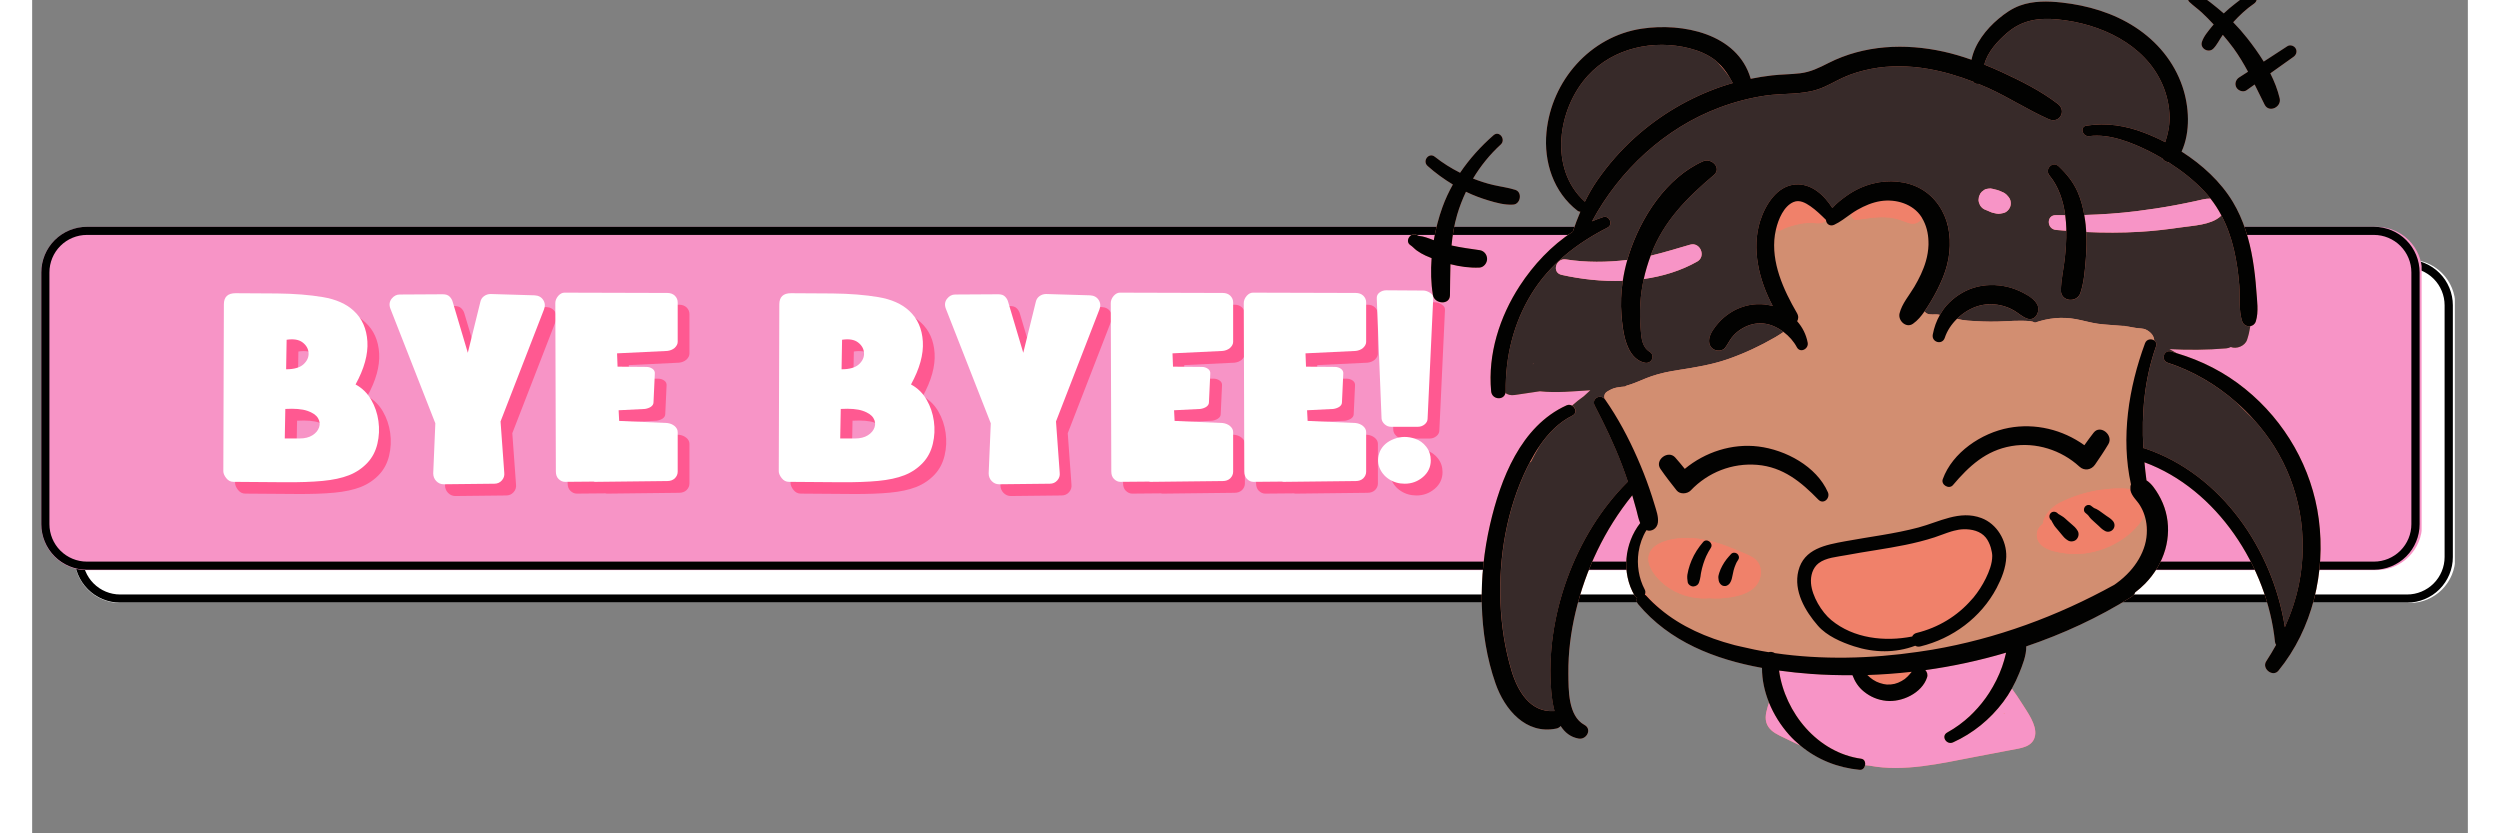 <svg xmlns="http://www.w3.org/2000/svg" xmlns:xlink="http://www.w3.org/1999/xlink" width="1200" zoomAndPan="magnify" viewBox="0 0 900 307.92" height="400" preserveAspectRatio="xMidYMid meet" version="1.2"><rect x="0" y="0" width="900" height="307.92" fill="#808080" stroke="none"/><defs><clipPath id="267ffa15ef"><path d="M 15.637 95.949 L 895.691 95.949 L 895.691 222.805 L 15.637 222.805 Z M 15.637 95.949 "/></clipPath><clipPath id="8e66d834ea"><path d="M 32.508 95.949 L 878.512 95.949 C 882.988 95.949 887.277 97.727 890.441 100.891 C 893.605 104.055 895.383 108.348 895.383 112.82 L 895.383 205.934 C 895.383 210.41 893.605 214.699 890.441 217.863 C 887.277 221.027 882.988 222.805 878.512 222.805 L 32.508 222.805 C 28.031 222.805 23.742 221.027 20.578 217.863 C 17.414 214.699 15.637 210.41 15.637 205.934 L 15.637 112.82 C 15.637 108.348 17.414 104.055 20.578 100.891 C 23.742 97.727 28.031 95.949 32.508 95.949 Z M 32.508 95.949 "/></clipPath><clipPath id="6668dc74e1"><path d="M 15.664 95.949 L 894.766 95.949 L 894.766 222.668 L 15.664 222.668 Z M 15.664 95.949 "/></clipPath><clipPath id="9bfe240b2f"><path d="M 32.516 95.949 L 877.605 95.949 C 882.074 95.949 886.359 97.727 889.52 100.887 C 892.68 104.047 894.457 108.332 894.457 112.801 L 894.457 205.816 C 894.457 210.285 892.68 214.57 889.52 217.73 C 886.359 220.891 882.074 222.668 877.605 222.668 L 32.516 222.668 C 28.047 222.668 23.762 220.891 20.602 217.73 C 17.441 214.57 15.664 210.285 15.664 205.816 L 15.664 112.801 C 15.664 108.332 17.441 104.047 20.602 100.887 C 23.762 97.727 28.047 95.949 32.516 95.949 Z M 32.516 95.949 "/></clipPath><clipPath id="4f016542d0"><path d="M 3.355 83.809 L 883 83.809 L 883 210.664 L 3.355 210.664 Z M 3.355 83.809 "/></clipPath><clipPath id="d04607b448"><path d="M 20.227 83.809 L 866.234 83.809 C 870.711 83.809 875 85.586 878.164 88.75 C 881.328 91.914 883.105 96.203 883.105 100.68 L 883.105 193.793 C 883.105 198.266 881.328 202.559 878.164 205.723 C 875 208.887 870.711 210.664 866.234 210.664 L 20.227 210.664 C 15.754 210.664 11.461 208.887 8.297 205.723 C 5.133 202.559 3.355 198.266 3.355 193.793 L 3.355 100.68 C 3.355 96.203 5.133 91.914 8.297 88.75 C 11.461 85.586 15.754 83.809 20.227 83.809 Z M 20.227 83.809 "/></clipPath><clipPath id="ddcb60ad46"><path d="M 3.387 83.809 L 882.484 83.809 L 882.484 210.523 L 3.387 210.523 Z M 3.387 83.809 "/></clipPath><clipPath id="f9d3642951"><path d="M 20.238 83.809 L 865.324 83.809 C 869.797 83.809 874.082 85.582 877.242 88.742 C 880.402 91.902 882.18 96.191 882.18 100.66 L 882.18 193.672 C 882.18 198.141 880.402 202.43 877.242 205.59 C 874.082 208.75 869.797 210.523 865.324 210.523 L 20.238 210.523 C 15.77 210.523 11.48 208.75 8.32 205.59 C 5.16 202.43 3.387 198.141 3.387 193.672 L 3.387 100.66 C 3.387 96.191 5.16 91.902 8.32 88.742 C 11.48 85.582 15.77 83.809 20.238 83.809 Z M 20.238 83.809 "/></clipPath></defs><g id="ea8f5b703d"><g clip-rule="nonzero" clip-path="url(#267ffa15ef)"><g clip-rule="nonzero" clip-path="url(#8e66d834ea)"><path style=" stroke:none;fill-rule:nonzero;fill:#ffffff;fill-opacity:1;" d="M 15.637 95.949 L 895.195 95.949 L 895.195 222.805 L 15.637 222.805 Z M 15.637 95.949 "/></g></g><g clip-rule="nonzero" clip-path="url(#6668dc74e1)"><g clip-rule="nonzero" clip-path="url(#9bfe240b2f)"><path style="fill:none;stroke-width:8;stroke-linecap:butt;stroke-linejoin:miter;stroke:#000000;stroke-opacity:1;stroke-miterlimit:4;" d="M 22.497 -0.001 L 1150.722 -0.001 C 1156.688 -0.001 1162.409 2.371 1166.628 6.59 C 1170.847 10.809 1173.22 16.53 1173.22 22.496 L 1173.22 146.675 C 1173.22 152.641 1170.847 158.362 1166.628 162.581 C 1162.409 166.8 1156.688 169.173 1150.722 169.173 L 22.497 169.173 C 16.531 169.173 10.81 166.8 6.591 162.581 C 2.372 158.362 -0.001 152.641 -0.001 146.675 L -0.001 22.496 C -0.001 16.53 2.372 10.809 6.591 6.59 C 10.81 2.371 16.531 -0.001 22.497 -0.001 Z M 22.497 -0.001 " transform="matrix(0.749,0,0,0.749,15.665,95.95)"/></g></g><g clip-rule="nonzero" clip-path="url(#4f016542d0)"><g clip-rule="nonzero" clip-path="url(#d04607b448)"><path style=" stroke:none;fill-rule:nonzero;fill:#f794c6;fill-opacity:1;" d="M 3.355 83.809 L 882.918 83.809 L 882.918 210.664 L 3.355 210.664 Z M 3.355 83.809 "/></g></g><g clip-rule="nonzero" clip-path="url(#ddcb60ad46)"><g clip-rule="nonzero" clip-path="url(#f9d3642951)"><path style="fill:none;stroke-width:8;stroke-linecap:butt;stroke-linejoin:miter;stroke:#000000;stroke-opacity:1;stroke-miterlimit:4;" d="M 22.498 0.001 L 1150.719 0.001 C 1156.69 0.001 1162.411 2.368 1166.63 6.587 C 1170.849 10.806 1173.221 16.532 1173.221 22.498 L 1173.221 146.672 C 1173.221 152.638 1170.849 158.364 1166.63 162.583 C 1162.411 166.802 1156.69 169.17 1150.719 169.17 L 22.498 169.17 C 16.533 169.17 10.806 166.802 6.588 162.583 C 2.369 158.364 0.001 152.638 0.001 146.672 L 0.001 22.498 C 0.001 16.532 2.369 10.806 6.588 6.587 C 10.806 2.368 16.533 0.001 22.498 0.001 Z M 22.498 0.001 " transform="matrix(0.749,0,0,0.749,3.386,83.808)"/></g></g><g style="fill:#ff5991;fill-opacity:1;"><g transform="translate(74.984, 182.39)"><path style="stroke:none" d="M 3.734 0 C 2.68 0 1.797 -0.457 1.078 -1.375 C 0.359 -2.289 0 -3.145 0 -3.938 L 0.203 -65.578 C 0.203 -68.328 1.641 -69.703 4.516 -69.703 L 19.859 -69.609 C 26.285 -69.535 31.922 -69.086 36.766 -68.266 C 41.617 -67.453 45.422 -65.77 48.172 -63.219 C 51.254 -60.395 52.941 -56.609 53.234 -51.859 C 53.523 -47.109 52.066 -41.816 48.859 -35.984 C 51.285 -34.672 53.203 -32.801 54.609 -30.375 C 56.016 -27.945 56.914 -25.305 57.312 -22.453 C 57.707 -19.609 57.578 -16.805 56.922 -14.047 C 56.266 -11.297 55.051 -8.973 53.281 -7.078 C 51.383 -5.047 49.109 -3.504 46.453 -2.453 C 43.797 -1.41 40.535 -0.707 36.672 -0.344 C 32.805 0.02 28.188 0.18 22.812 0.141 C 17.438 0.109 11.078 0.062 3.734 0 Z M 22.703 -16.031 L 28.219 -16.031 C 30.113 -16.031 31.68 -16.422 32.922 -17.203 C 34.172 -17.992 34.992 -18.977 35.391 -20.156 C 35.785 -21.332 35.641 -22.477 34.953 -23.594 C 34.266 -24.707 32.953 -25.594 31.016 -26.25 C 29.086 -26.906 26.383 -27.133 22.906 -26.938 Z M 23.203 -41.594 C 26.148 -41.594 28.297 -42.211 29.641 -43.453 C 30.984 -44.703 31.602 -46.094 31.5 -47.625 C 31.406 -49.164 30.672 -50.461 29.297 -51.516 C 27.922 -52.566 25.953 -52.895 23.391 -52.5 Z M 23.203 -41.594 "/></g></g><g style="fill:#ff5991;fill-opacity:1;"><g transform="translate(136.418, 182.39)"><path style="stroke:none" d="M 19.953 0.891 C 18.91 0.891 18.008 0.5 17.25 -0.281 C 16.5 -1.07 16.125 -2.023 16.125 -3.141 L 16.906 -21.625 L 0.297 -64 C -0.223 -65.375 -0.078 -66.586 0.734 -67.641 C 1.555 -68.691 2.555 -69.219 3.734 -69.219 L 19.656 -69.312 C 20.77 -69.312 21.602 -69.031 22.156 -68.469 C 22.719 -67.914 23.098 -67.281 23.297 -66.562 L 28.906 -47.688 L 33.531 -66.453 C 33.719 -67.367 34.172 -68.086 34.891 -68.609 C 35.617 -69.141 36.441 -69.406 37.359 -69.406 L 53.578 -68.922 C 55.023 -68.848 56.094 -68.27 56.781 -67.188 C 57.469 -66.113 57.547 -64.922 57.016 -63.609 L 41 -22.312 L 42.375 -3.344 C 42.5 -2.289 42.203 -1.352 41.484 -0.531 C 40.766 0.281 39.848 0.688 38.734 0.688 Z M 19.953 0.891 "/></g></g><g style="fill:#ff5991;fill-opacity:1;"><g transform="translate(197.656, 182.39)"><path style="stroke:none" d="M 3.547 0 C 2.691 0 1.906 -0.359 1.188 -1.078 C 0.531 -1.734 0.203 -2.648 0.203 -3.828 L 0 -66.062 C 0 -66.977 0.359 -67.863 1.078 -68.719 C 1.797 -69.508 2.551 -69.906 3.344 -69.906 L 41.391 -69.797 C 42.504 -69.797 43.422 -69.469 44.141 -68.812 C 44.859 -68.094 45.219 -67.273 45.219 -66.359 L 45.219 -51.719 C 45.219 -50.926 44.828 -50.172 44.047 -49.453 C 43.328 -48.859 42.441 -48.5 41.391 -48.375 L 22.812 -47.484 L 23 -42.562 L 33.625 -42.469 C 34.477 -42.469 35.234 -42.238 35.891 -41.781 C 36.547 -41.32 36.836 -40.703 36.766 -39.922 L 36.281 -29.391 C 36.281 -28.734 35.953 -28.176 35.297 -27.719 C 34.703 -27.332 33.977 -27.07 33.125 -26.938 L 23.391 -26.453 L 23.594 -22.516 L 41.391 -21.734 C 42.441 -21.598 43.328 -21.234 44.047 -20.641 C 44.828 -19.984 45.219 -19.234 45.219 -18.391 L 45.219 -3.734 C 45.219 -2.816 44.859 -2 44.141 -1.281 C 43.422 -0.625 42.504 -0.297 41.391 -0.297 L 15.141 0 C 15.004 0 14.836 0 14.641 0 C 14.453 0 14.289 -0.031 14.156 -0.094 Z M 3.547 0 "/></g></g><g style="fill:#ff5991;fill-opacity:1;"><g transform="translate(246.803, 182.39)"><path style="stroke:none" d=""/></g></g><g style="fill:#ff5991;fill-opacity:1;"><g transform="translate(280.223, 182.39)"><path style="stroke:none" d="M 3.734 0 C 2.68 0 1.797 -0.457 1.078 -1.375 C 0.359 -2.289 0 -3.145 0 -3.938 L 0.203 -65.578 C 0.203 -68.328 1.641 -69.703 4.516 -69.703 L 19.859 -69.609 C 26.285 -69.535 31.922 -69.086 36.766 -68.266 C 41.617 -67.453 45.422 -65.77 48.172 -63.219 C 51.254 -60.395 52.941 -56.609 53.234 -51.859 C 53.523 -47.109 52.066 -41.816 48.859 -35.984 C 51.285 -34.672 53.203 -32.801 54.609 -30.375 C 56.016 -27.945 56.914 -25.305 57.312 -22.453 C 57.707 -19.609 57.578 -16.805 56.922 -14.047 C 56.266 -11.297 55.051 -8.973 53.281 -7.078 C 51.383 -5.047 49.109 -3.504 46.453 -2.453 C 43.797 -1.41 40.535 -0.707 36.672 -0.344 C 32.805 0.02 28.188 0.18 22.812 0.141 C 17.438 0.109 11.078 0.062 3.734 0 Z M 22.703 -16.031 L 28.219 -16.031 C 30.113 -16.031 31.68 -16.422 32.922 -17.203 C 34.172 -17.992 34.992 -18.977 35.391 -20.156 C 35.785 -21.332 35.641 -22.477 34.953 -23.594 C 34.266 -24.707 32.953 -25.594 31.016 -26.25 C 29.086 -26.906 26.383 -27.133 22.906 -26.938 Z M 23.203 -41.594 C 26.148 -41.594 28.297 -42.211 29.641 -43.453 C 30.984 -44.703 31.602 -46.094 31.5 -47.625 C 31.406 -49.164 30.672 -50.461 29.297 -51.516 C 27.922 -52.566 25.953 -52.895 23.391 -52.5 Z M 23.203 -41.594 "/></g></g><g style="fill:#ff5991;fill-opacity:1;"><g transform="translate(341.657, 182.39)"><path style="stroke:none" d="M 19.953 0.891 C 18.91 0.891 18.008 0.5 17.25 -0.281 C 16.5 -1.07 16.125 -2.023 16.125 -3.141 L 16.906 -21.625 L 0.297 -64 C -0.223 -65.375 -0.078 -66.586 0.734 -67.641 C 1.555 -68.691 2.555 -69.219 3.734 -69.219 L 19.656 -69.312 C 20.77 -69.312 21.602 -69.031 22.156 -68.469 C 22.719 -67.914 23.098 -67.281 23.297 -66.562 L 28.906 -47.688 L 33.531 -66.453 C 33.719 -67.367 34.172 -68.086 34.891 -68.609 C 35.617 -69.141 36.441 -69.406 37.359 -69.406 L 53.578 -68.922 C 55.023 -68.848 56.094 -68.27 56.781 -67.188 C 57.469 -66.113 57.547 -64.922 57.016 -63.609 L 41 -22.312 L 42.375 -3.344 C 42.5 -2.289 42.203 -1.352 41.484 -0.531 C 40.766 0.281 39.848 0.688 38.734 0.688 Z M 19.953 0.891 "/></g></g><g style="fill:#ff5991;fill-opacity:1;"><g transform="translate(402.895, 182.39)"><path style="stroke:none" d="M 3.547 0 C 2.691 0 1.906 -0.359 1.188 -1.078 C 0.531 -1.734 0.203 -2.648 0.203 -3.828 L 0 -66.062 C 0 -66.977 0.359 -67.863 1.078 -68.719 C 1.797 -69.508 2.551 -69.906 3.344 -69.906 L 41.391 -69.797 C 42.504 -69.797 43.422 -69.469 44.141 -68.812 C 44.859 -68.094 45.219 -67.273 45.219 -66.359 L 45.219 -51.719 C 45.219 -50.926 44.828 -50.172 44.047 -49.453 C 43.328 -48.859 42.441 -48.5 41.391 -48.375 L 22.812 -47.484 L 23 -42.562 L 33.625 -42.469 C 34.477 -42.469 35.234 -42.238 35.891 -41.781 C 36.547 -41.32 36.836 -40.703 36.766 -39.922 L 36.281 -29.391 C 36.281 -28.734 35.953 -28.176 35.297 -27.719 C 34.703 -27.332 33.977 -27.07 33.125 -26.938 L 23.391 -26.453 L 23.594 -22.516 L 41.391 -21.734 C 42.441 -21.598 43.328 -21.234 44.047 -20.641 C 44.828 -19.984 45.219 -19.234 45.219 -18.391 L 45.219 -3.734 C 45.219 -2.816 44.859 -2 44.141 -1.281 C 43.422 -0.625 42.504 -0.297 41.391 -0.297 L 15.141 0 C 15.004 0 14.836 0 14.641 0 C 14.453 0 14.289 -0.031 14.156 -0.094 Z M 3.547 0 "/></g></g><g style="fill:#ff5991;fill-opacity:1;"><g transform="translate(452.042, 182.39)"><path style="stroke:none" d="M 3.547 0 C 2.691 0 1.906 -0.359 1.188 -1.078 C 0.531 -1.734 0.203 -2.648 0.203 -3.828 L 0 -66.062 C 0 -66.977 0.359 -67.863 1.078 -68.719 C 1.797 -69.508 2.551 -69.906 3.344 -69.906 L 41.391 -69.797 C 42.504 -69.797 43.422 -69.469 44.141 -68.812 C 44.859 -68.094 45.219 -67.273 45.219 -66.359 L 45.219 -51.719 C 45.219 -50.926 44.828 -50.172 44.047 -49.453 C 43.328 -48.859 42.441 -48.5 41.391 -48.375 L 22.812 -47.484 L 23 -42.562 L 33.625 -42.469 C 34.477 -42.469 35.234 -42.238 35.891 -41.781 C 36.547 -41.32 36.836 -40.703 36.766 -39.922 L 36.281 -29.391 C 36.281 -28.734 35.953 -28.176 35.297 -27.719 C 34.703 -27.332 33.977 -27.07 33.125 -26.938 L 23.391 -26.453 L 23.594 -22.516 L 41.391 -21.734 C 42.441 -21.598 43.328 -21.234 44.047 -20.641 C 44.828 -19.984 45.219 -19.234 45.219 -18.391 L 45.219 -3.734 C 45.219 -2.816 44.859 -2 44.141 -1.281 C 43.422 -0.625 42.504 -0.297 41.391 -0.297 L 15.141 0 C 15.004 0 14.836 0 14.641 0 C 14.453 0 14.289 -0.031 14.156 -0.094 Z M 3.547 0 "/></g></g><g style="fill:#ff5991;fill-opacity:1;"><g transform="translate(501.189, 182.39)"><path style="stroke:none" d="M 5.312 -20.344 C 4.395 -20.344 3.594 -20.656 2.906 -21.281 C 2.219 -21.906 1.836 -22.609 1.766 -23.391 L 0 -67.734 C -0.062 -68.648 0.266 -69.383 0.984 -69.938 C 1.703 -70.5 2.555 -70.781 3.547 -70.781 L 17.203 -70.688 C 17.992 -70.688 18.828 -70.406 19.703 -69.844 C 20.586 -69.289 20.969 -68.555 20.844 -67.641 L 18.781 -23.391 C 18.781 -22.547 18.414 -21.828 17.688 -21.234 C 16.969 -20.641 16.117 -20.344 15.141 -20.344 Z M 1.188 -11.312 C 2.164 -13.406 3.914 -14.926 6.438 -15.875 C 8.957 -16.82 11.531 -16.836 14.156 -15.922 C 15.789 -15.398 17.164 -14.414 18.281 -12.969 C 19.395 -11.531 19.953 -9.863 19.953 -7.969 C 19.953 -5.477 18.984 -3.41 17.047 -1.766 C 15.117 -0.129 12.879 0.688 10.328 0.688 C 8.16 0.688 6.223 0.129 4.516 -0.984 C 2.816 -2.098 1.625 -3.57 0.938 -5.406 C 0.25 -7.238 0.332 -9.207 1.188 -11.312 Z M 1.188 -11.312 "/></g></g><g style="fill:#ffffff;fill-opacity:1;"><g transform="translate(70.64, 178.045)"><path style="stroke:none" d="M 3.734 0 C 2.68 0 1.797 -0.457 1.078 -1.375 C 0.359 -2.289 0 -3.145 0 -3.938 L 0.203 -65.578 C 0.203 -68.328 1.641 -69.703 4.516 -69.703 L 19.859 -69.609 C 26.285 -69.535 31.922 -69.086 36.766 -68.266 C 41.617 -67.453 45.422 -65.77 48.172 -63.219 C 51.254 -60.395 52.941 -56.609 53.234 -51.859 C 53.523 -47.109 52.066 -41.816 48.859 -35.984 C 51.285 -34.672 53.203 -32.801 54.609 -30.375 C 56.016 -27.945 56.914 -25.305 57.312 -22.453 C 57.707 -19.609 57.578 -16.805 56.922 -14.047 C 56.266 -11.297 55.051 -8.973 53.281 -7.078 C 51.383 -5.047 49.109 -3.504 46.453 -2.453 C 43.797 -1.41 40.535 -0.707 36.672 -0.344 C 32.805 0.02 28.188 0.18 22.812 0.141 C 17.438 0.109 11.078 0.062 3.734 0 Z M 22.703 -16.031 L 28.219 -16.031 C 30.113 -16.031 31.68 -16.422 32.922 -17.203 C 34.172 -17.992 34.992 -18.977 35.391 -20.156 C 35.785 -21.332 35.641 -22.477 34.953 -23.594 C 34.266 -24.707 32.953 -25.594 31.016 -26.25 C 29.086 -26.906 26.383 -27.133 22.906 -26.938 Z M 23.203 -41.594 C 26.148 -41.594 28.297 -42.211 29.641 -43.453 C 30.984 -44.703 31.602 -46.094 31.5 -47.625 C 31.406 -49.164 30.672 -50.461 29.297 -51.516 C 27.922 -52.566 25.953 -52.895 23.391 -52.5 Z M 23.203 -41.594 "/></g></g><g style="fill:#ffffff;fill-opacity:1;"><g transform="translate(132.074, 178.045)"><path style="stroke:none" d="M 19.953 0.891 C 18.91 0.891 18.008 0.5 17.25 -0.281 C 16.5 -1.07 16.125 -2.023 16.125 -3.141 L 16.906 -21.625 L 0.297 -64 C -0.223 -65.375 -0.078 -66.586 0.734 -67.641 C 1.555 -68.691 2.555 -69.219 3.734 -69.219 L 19.656 -69.312 C 20.77 -69.312 21.602 -69.031 22.156 -68.469 C 22.719 -67.914 23.098 -67.281 23.297 -66.562 L 28.906 -47.688 L 33.531 -66.453 C 33.719 -67.367 34.172 -68.086 34.891 -68.609 C 35.617 -69.141 36.441 -69.406 37.359 -69.406 L 53.578 -68.922 C 55.023 -68.848 56.094 -68.27 56.781 -67.188 C 57.469 -66.113 57.547 -64.922 57.016 -63.609 L 41 -22.312 L 42.375 -3.344 C 42.5 -2.289 42.203 -1.352 41.484 -0.531 C 40.766 0.281 39.848 0.688 38.734 0.688 Z M 19.953 0.891 "/></g></g><g style="fill:#ffffff;fill-opacity:1;"><g transform="translate(193.311, 178.045)"><path style="stroke:none" d="M 3.547 0 C 2.691 0 1.906 -0.359 1.188 -1.078 C 0.531 -1.734 0.203 -2.648 0.203 -3.828 L 0 -66.062 C 0 -66.977 0.359 -67.863 1.078 -68.719 C 1.797 -69.508 2.551 -69.906 3.344 -69.906 L 41.391 -69.797 C 42.504 -69.797 43.422 -69.469 44.141 -68.812 C 44.859 -68.094 45.219 -67.273 45.219 -66.359 L 45.219 -51.719 C 45.219 -50.926 44.828 -50.172 44.047 -49.453 C 43.328 -48.859 42.441 -48.5 41.391 -48.375 L 22.812 -47.484 L 23 -42.562 L 33.625 -42.469 C 34.477 -42.469 35.234 -42.238 35.891 -41.781 C 36.547 -41.32 36.836 -40.703 36.766 -39.922 L 36.281 -29.391 C 36.281 -28.734 35.953 -28.176 35.297 -27.719 C 34.703 -27.332 33.977 -27.07 33.125 -26.938 L 23.391 -26.453 L 23.594 -22.516 L 41.391 -21.734 C 42.441 -21.598 43.328 -21.234 44.047 -20.641 C 44.828 -19.984 45.219 -19.234 45.219 -18.391 L 45.219 -3.734 C 45.219 -2.816 44.859 -2 44.141 -1.281 C 43.422 -0.625 42.504 -0.297 41.391 -0.297 L 15.141 0 C 15.004 0 14.836 0 14.641 0 C 14.453 0 14.289 -0.031 14.156 -0.094 Z M 3.547 0 "/></g></g><g style="fill:#ffffff;fill-opacity:1;"><g transform="translate(242.458, 178.045)"><path style="stroke:none" d=""/></g></g><g style="fill:#ffffff;fill-opacity:1;"><g transform="translate(275.879, 178.045)"><path style="stroke:none" d="M 3.734 0 C 2.68 0 1.797 -0.457 1.078 -1.375 C 0.359 -2.289 0 -3.145 0 -3.938 L 0.203 -65.578 C 0.203 -68.328 1.641 -69.703 4.516 -69.703 L 19.859 -69.609 C 26.285 -69.535 31.922 -69.086 36.766 -68.266 C 41.617 -67.453 45.422 -65.77 48.172 -63.219 C 51.254 -60.395 52.941 -56.609 53.234 -51.859 C 53.523 -47.109 52.066 -41.816 48.859 -35.984 C 51.285 -34.672 53.203 -32.801 54.609 -30.375 C 56.016 -27.945 56.914 -25.305 57.312 -22.453 C 57.707 -19.609 57.578 -16.805 56.922 -14.047 C 56.266 -11.297 55.051 -8.973 53.281 -7.078 C 51.383 -5.047 49.109 -3.504 46.453 -2.453 C 43.797 -1.41 40.535 -0.707 36.672 -0.344 C 32.805 0.02 28.188 0.18 22.812 0.141 C 17.438 0.109 11.078 0.062 3.734 0 Z M 22.703 -16.031 L 28.219 -16.031 C 30.113 -16.031 31.68 -16.422 32.922 -17.203 C 34.172 -17.992 34.992 -18.977 35.391 -20.156 C 35.785 -21.332 35.641 -22.477 34.953 -23.594 C 34.266 -24.707 32.953 -25.594 31.016 -26.25 C 29.086 -26.906 26.383 -27.133 22.906 -26.938 Z M 23.203 -41.594 C 26.148 -41.594 28.297 -42.211 29.641 -43.453 C 30.984 -44.703 31.602 -46.094 31.5 -47.625 C 31.406 -49.164 30.672 -50.461 29.297 -51.516 C 27.922 -52.566 25.953 -52.895 23.391 -52.5 Z M 23.203 -41.594 "/></g></g><g style="fill:#ffffff;fill-opacity:1;"><g transform="translate(337.313, 178.045)"><path style="stroke:none" d="M 19.953 0.891 C 18.91 0.891 18.008 0.5 17.25 -0.281 C 16.5 -1.07 16.125 -2.023 16.125 -3.141 L 16.906 -21.625 L 0.297 -64 C -0.223 -65.375 -0.078 -66.586 0.734 -67.641 C 1.555 -68.691 2.555 -69.219 3.734 -69.219 L 19.656 -69.312 C 20.77 -69.312 21.602 -69.031 22.156 -68.469 C 22.719 -67.914 23.098 -67.281 23.297 -66.562 L 28.906 -47.688 L 33.531 -66.453 C 33.719 -67.367 34.172 -68.086 34.891 -68.609 C 35.617 -69.141 36.441 -69.406 37.359 -69.406 L 53.578 -68.922 C 55.023 -68.848 56.094 -68.27 56.781 -67.188 C 57.469 -66.113 57.547 -64.922 57.016 -63.609 L 41 -22.312 L 42.375 -3.344 C 42.5 -2.289 42.203 -1.352 41.484 -0.531 C 40.766 0.281 39.848 0.688 38.734 0.688 Z M 19.953 0.891 "/></g></g><g style="fill:#ffffff;fill-opacity:1;"><g transform="translate(398.55, 178.045)"><path style="stroke:none" d="M 3.547 0 C 2.691 0 1.906 -0.359 1.188 -1.078 C 0.531 -1.734 0.203 -2.648 0.203 -3.828 L 0 -66.062 C 0 -66.977 0.359 -67.863 1.078 -68.719 C 1.797 -69.508 2.551 -69.906 3.344 -69.906 L 41.391 -69.797 C 42.504 -69.797 43.422 -69.469 44.141 -68.812 C 44.859 -68.094 45.219 -67.273 45.219 -66.359 L 45.219 -51.719 C 45.219 -50.926 44.828 -50.172 44.047 -49.453 C 43.328 -48.859 42.441 -48.5 41.391 -48.375 L 22.812 -47.484 L 23 -42.562 L 33.625 -42.469 C 34.477 -42.469 35.234 -42.238 35.891 -41.781 C 36.547 -41.32 36.836 -40.703 36.766 -39.922 L 36.281 -29.391 C 36.281 -28.734 35.953 -28.176 35.297 -27.719 C 34.703 -27.332 33.977 -27.07 33.125 -26.938 L 23.391 -26.453 L 23.594 -22.516 L 41.391 -21.734 C 42.441 -21.598 43.328 -21.234 44.047 -20.641 C 44.828 -19.984 45.219 -19.234 45.219 -18.391 L 45.219 -3.734 C 45.219 -2.816 44.859 -2 44.141 -1.281 C 43.422 -0.625 42.504 -0.297 41.391 -0.297 L 15.141 0 C 15.004 0 14.836 0 14.641 0 C 14.453 0 14.289 -0.031 14.156 -0.094 Z M 3.547 0 "/></g></g><g style="fill:#ffffff;fill-opacity:1;"><g transform="translate(447.697, 178.045)"><path style="stroke:none" d="M 3.547 0 C 2.691 0 1.906 -0.359 1.188 -1.078 C 0.531 -1.734 0.203 -2.648 0.203 -3.828 L 0 -66.062 C 0 -66.977 0.359 -67.863 1.078 -68.719 C 1.797 -69.508 2.551 -69.906 3.344 -69.906 L 41.391 -69.797 C 42.504 -69.797 43.422 -69.469 44.141 -68.812 C 44.859 -68.094 45.219 -67.273 45.219 -66.359 L 45.219 -51.719 C 45.219 -50.926 44.828 -50.172 44.047 -49.453 C 43.328 -48.859 42.441 -48.5 41.391 -48.375 L 22.812 -47.484 L 23 -42.562 L 33.625 -42.469 C 34.477 -42.469 35.234 -42.238 35.891 -41.781 C 36.547 -41.32 36.836 -40.703 36.766 -39.922 L 36.281 -29.391 C 36.281 -28.734 35.953 -28.176 35.297 -27.719 C 34.703 -27.332 33.977 -27.07 33.125 -26.938 L 23.391 -26.453 L 23.594 -22.516 L 41.391 -21.734 C 42.441 -21.598 43.328 -21.234 44.047 -20.641 C 44.828 -19.984 45.219 -19.234 45.219 -18.391 L 45.219 -3.734 C 45.219 -2.816 44.859 -2 44.141 -1.281 C 43.422 -0.625 42.504 -0.297 41.391 -0.297 L 15.141 0 C 15.004 0 14.836 0 14.641 0 C 14.453 0 14.289 -0.031 14.156 -0.094 Z M 3.547 0 "/></g></g><g style="fill:#ffffff;fill-opacity:1;"><g transform="translate(496.844, 178.045)"><path style="stroke:none" d="M 5.312 -20.344 C 4.395 -20.344 3.594 -20.656 2.906 -21.281 C 2.219 -21.906 1.836 -22.609 1.766 -23.391 L 0 -67.734 C -0.062 -68.648 0.266 -69.383 0.984 -69.938 C 1.703 -70.5 2.555 -70.781 3.547 -70.781 L 17.203 -70.688 C 17.992 -70.688 18.828 -70.406 19.703 -69.844 C 20.586 -69.289 20.969 -68.555 20.844 -67.641 L 18.781 -23.391 C 18.781 -22.547 18.414 -21.828 17.688 -21.234 C 16.969 -20.641 16.117 -20.344 15.141 -20.344 Z M 1.188 -11.312 C 2.164 -13.406 3.914 -14.926 6.438 -15.875 C 8.957 -16.82 11.531 -16.836 14.156 -15.922 C 15.789 -15.398 17.164 -14.414 18.281 -12.969 C 19.395 -11.531 19.953 -9.863 19.953 -7.969 C 19.953 -5.477 18.984 -3.41 17.047 -1.766 C 15.117 -0.129 12.879 0.688 10.328 0.688 C 8.16 0.688 6.223 0.129 4.516 -0.984 C 2.816 -2.098 1.625 -3.57 0.938 -5.406 C 0.25 -7.238 0.332 -9.207 1.188 -11.312 Z M 1.188 -11.312 "/></g></g><path style=" stroke:none;fill-rule:nonzero;fill:#f0816a;fill-opacity:1;" d="M 830.012 247.805 C 827.934 250.348 823.746 247.008 825.508 244.328 C 826.801 242.352 828.023 240.32 829.16 238.246 C 828.957 237.949 828.793 237.613 828.746 237.184 C 825.914 209.438 807.336 180.664 780.508 170.801 C 780.715 173.023 780.965 175.25 781.258 177.48 C 783.168 178.668 784.641 180.965 785.695 182.75 C 786.863 184.727 787.789 186.91 788.383 189.133 C 789.59 193.645 789.488 198.492 788.207 202.98 C 786.836 207.773 784.211 212.102 780.734 215.66 C 779.602 216.812 778.367 217.863 777.086 218.859 C 776.848 219.5 776.391 220.098 775.656 220.562 C 763.484 228.199 750.422 234.211 736.828 238.82 C 736.93 242.105 735.367 245.91 734.258 248.68 C 733.461 250.668 732.539 252.594 731.504 254.445 C 732.805 256.207 734.051 258.004 735.211 259.875 C 737.203 263.086 740.746 267.746 740.105 271.711 C 739.398 276.094 734.719 276.449 731.203 277.121 C 726.66 277.988 722.129 278.855 717.586 279.719 C 705.375 282.051 691.508 285.344 678.91 282.902 C 678.363 282.871 677.82 282.793 677.273 282.742 C 677.082 283.688 676.395 284.527 675.305 284.426 C 667.129 283.648 659.602 280.633 653.418 275.492 C 653.031 275.316 652.629 275.137 652.238 274.961 C 650.008 273.926 647.809 272.848 645.605 271.758 C 643.484 270.707 641.469 269.324 640.777 266.91 C 640.098 264.523 641.094 261.852 641.781 259.559 C 640.137 255.488 639.191 251.16 639.195 246.77 C 621.805 243.621 605.02 237.109 593.402 223.188 C 592.781 222.445 592.77 221.586 593.066 220.875 C 592.707 220.711 592.367 220.465 592.105 220.023 C 587.219 211.598 588.344 200.824 594.191 193.258 C 593.539 191.758 593.238 190.105 592.82 188.527 C 592.344 186.719 591.84 184.91 591.297 183.125 C 591.281 183.086 591.27 183.043 591.254 183.004 C 581.074 195.566 574.027 210.438 570.305 226.168 C 568.543 233.59 567.57 241.191 567.652 248.828 C 567.711 254.844 567.5 264.543 573.59 267.836 C 576.535 269.434 574.352 273.379 571.461 272.883 C 568.414 272.355 566.301 270.586 564.809 268.23 C 564.426 268.688 563.895 269.043 563.184 269.188 C 551.93 271.465 544.102 262.145 540.734 252.504 C 534.305 234.074 534.348 212.824 538.676 193.961 C 542.566 177.012 550.062 157.449 566.957 149.773 C 567.711 149.426 568.43 149.547 569.008 149.875 C 570.391 148.641 571.824 147.469 573.336 146.426 C 574.129 145.668 574.938 144.926 575.758 144.195 C 569.574 144.562 563.246 145.281 557.109 144.578 C 553.953 145.035 550.816 145.492 547.77 145.961 C 546.379 146.172 545.227 145.852 544.367 145.234 C 543.781 148.027 539.391 147.727 539.098 144.578 C 537.824 130.883 542.227 117.039 549.672 105.613 C 554.695 97.902 561.406 90.664 569.328 85.57 C 569.348 85.488 569.328 85.414 569.355 85.332 C 570.172 82.883 571.082 80.539 572.062 78.227 C 571.723 78.215 571.379 78.141 571.047 77.887 C 562.137 71.027 558.48 59.867 559.543 48.844 C 561.379 29.809 575.695 13.43 594.773 10.582 C 609.738 8.344 630.117 12.312 634.988 29.043 C 634.996 29.062 634.996 29.086 635.004 29.113 C 637.613 28.586 640.238 28.152 642.891 27.859 C 646.336 27.477 649.82 27.488 653.254 27.074 C 657.156 26.609 660.27 25.043 663.715 23.297 C 676.906 16.602 691.988 15.926 706.27 19.078 C 709.773 19.848 713.219 20.883 716.598 22.078 C 717.766 16.152 722.012 10.758 726.566 6.949 C 728.992 4.914 731.516 3.148 734.504 2.051 C 739.383 0.266 744.832 0.375 749.93 0.934 C 759.484 1.977 768.98 4.766 777.086 10.043 C 785.164 15.305 791.402 22.777 794.527 31.949 C 797.02 39.285 797.582 48.68 794.219 56 C 801.84 60.855 808.691 67.148 813.164 74.605 C 817.066 81.105 819.273 88.527 820.516 95.961 C 821.145 99.695 821.559 103.469 821.824 107.242 C 822.078 110.863 822.766 115.207 821.652 118.719 C 821.312 119.797 820.488 120.367 819.602 120.512 C 819.336 122.258 818.949 123.949 818.41 125.535 C 817.617 127.867 814.496 129.055 812.387 128.203 C 811.879 128.473 811.312 128.66 810.699 128.707 C 803.605 129.301 796.668 129.355 789.707 128.98 C 790.605 129.441 791.5 129.973 792.387 130.5 C 801.719 133.289 810.141 137.57 817.781 143.762 C 832.496 155.676 842.422 172.961 844.918 191.758 C 847.52 211.379 842.641 232.371 830.012 247.805 Z M 801.754 4.699 C 803.219 6.066 804.637 7.5 805.992 8.98 C 806.02 9.012 806.047 9.039 806.074 9.074 C 805.879 9.312 805.652 9.523 805.461 9.77 C 804.098 11.496 802.395 13.391 801.727 15.523 C 800.957 17.965 804.223 19.75 805.953 17.984 C 807.344 16.574 808.25 14.598 809.395 12.988 C 809.414 12.953 809.441 12.934 809.465 12.898 C 810.848 14.508 812.184 16.16 813.434 17.871 C 815.441 20.645 817.168 23.551 818.77 26.516 C 817.672 27.223 816.574 27.926 815.477 28.637 C 814.234 29.434 813.727 31.062 814.496 32.379 C 815.191 33.562 817.023 34.219 818.238 33.359 C 819.234 32.652 820.23 31.949 821.219 31.238 C 822.453 33.707 823.652 36.203 824.906 38.684 C 826.508 41.855 831.246 39.598 830.469 36.34 C 829.707 33.141 828.5 30.066 827.012 27.113 C 829.863 25.074 832.699 23.023 835.57 21.02 C 836.562 20.316 837.035 19.043 836.379 17.93 C 835.789 16.922 834.316 16.445 833.293 17.121 C 830.402 19.027 827.488 20.91 824.578 22.793 C 822.695 19.73 820.59 16.812 818.402 14.051 C 816.801 12.027 815.102 10.09 813.297 8.258 C 815.641 5.691 818.102 3.375 820.984 1.391 C 821.914 0.758 822.328 -0.438 821.734 -1.457 C 821.191 -2.387 819.828 -2.828 818.887 -2.207 C 817.18 -1.078 815.594 0.184 813.977 1.426 C 812.531 2.535 811.129 3.715 809.812 4.984 C 806.715 2.344 803.312 -0.578 799.699 -2.441 C 797.676 -3.484 795.379 -0.859 797.18 0.832 C 798.629 2.188 800.285 3.328 801.754 4.699 Z M 537.605 95.695 C 537.605 94.105 536.5 92.676 534.871 92.438 C 531.395 91.926 527.895 91.473 524.469 90.703 C 524.828 86.898 525.449 83.102 526.559 79.293 C 527.414 76.395 528.512 73.586 529.805 70.863 C 529.902 70.91 529.984 70.965 530.078 71.008 C 532.629 72.234 535.309 73.23 538.02 74.047 C 541.055 74.961 544.047 75.793 547.238 75.625 C 549.98 75.48 550.73 71.02 548.035 70.168 C 545.363 69.324 542.617 68.996 539.891 68.363 C 537.332 67.77 534.855 66.938 532.41 65.996 C 535.191 61.359 538.613 57.105 542.629 53.438 C 544.676 51.57 542.125 48.102 539.996 49.969 C 535.266 54.113 531.082 58.734 527.629 63.855 C 524.332 62.199 521.207 60.242 518.289 57.93 C 516.082 56.188 513.559 59.492 515.617 61.332 C 518.496 63.91 521.645 66.188 524.957 68.184 C 523.48 70.836 522.184 73.605 521.125 76.516 C 519.734 80.375 518.637 84.52 517.91 88.762 C 517.867 88.746 517.828 88.734 517.785 88.719 C 516.074 88.078 514.191 87.301 512.324 87.16 C 512.051 87.035 511.777 86.914 511.508 86.789 C 509.262 85.762 507.117 89.164 509.25 90.574 C 510.129 91.152 510.785 91.965 511.637 92.578 C 512.637 93.293 513.75 93.938 514.867 94.445 C 515.605 94.781 516.355 95.086 517.105 95.387 C 516.758 100.012 516.867 104.633 517.59 109.016 C 518.141 112.344 523.828 112.867 523.887 109.113 C 523.957 105.238 523.941 101.422 524.059 97.633 C 527.57 98.504 531.109 99.035 534.777 98.879 C 536.371 98.805 537.605 97.195 537.605 95.695 Z M 537.605 95.695 "/><path style=" stroke:none;fill-rule:nonzero;fill:#372a29;fill-opacity:1;" d="M 625.152 25.812 C 625.855 26.691 626.543 27.621 627.211 28.574 C 627.621 29.262 628.008 29.973 628.391 30.688 C 627.039 31.074 625.691 31.477 624.359 31.934 C 612.504 35.984 601.516 42.441 592.207 50.828 C 587 55.516 582.363 60.836 578.355 66.582 C 576.555 69.16 575.07 71.82 573.73 74.547 C 573.711 74.527 573.703 74.492 573.68 74.473 C 560.32 62.363 563.648 40.191 574.898 27.906 C 584.238 17.715 599.129 14.496 612.34 17.844 C 615.766 18.707 619.105 20.094 621.922 22.262 C 622.199 22.473 622.426 22.723 622.684 22.949 C 623.449 23.781 624.191 24.648 624.906 25.52 C 624.977 25.602 625.051 25.668 625.117 25.75 C 625.133 25.773 625.137 25.797 625.152 25.812 Z M 569.02 149.867 C 570.406 148.633 571.836 147.461 573.352 146.418 C 574.141 145.66 574.953 144.918 575.77 144.191 C 569.586 144.559 563.262 145.273 557.125 144.57 C 553.969 145.027 550.832 145.484 547.785 145.957 C 546.395 146.168 545.242 145.848 544.383 145.227 C 544.43 145.016 544.504 144.824 544.496 144.57 C 544.312 131.898 547.332 119.449 554.008 108.613 C 560.84 97.523 570.719 89.941 582.16 84.07 C 584.281 82.984 582.812 79.48 580.531 80.211 C 579.125 80.66 577.742 81.199 576.391 81.785 C 586.555 62.875 603.344 47.297 623.488 39.754 C 628.984 37.695 634.711 36.168 640.527 35.324 C 646.977 34.383 653.855 35.098 660.078 32.949 C 663.277 31.852 666.141 30.059 669.203 28.664 C 672.5 27.156 676.031 26.125 679.594 25.438 C 686.395 24.121 693.59 24.266 700.406 25.43 C 706.176 26.418 711.812 28.09 717.266 30.215 C 717.73 30.891 718.445 31.109 719.148 31 C 720.41 31.52 721.672 32.035 722.914 32.598 C 730.52 36.074 737.559 40.688 745.188 44.062 C 749.098 45.797 751.859 40.961 748.508 38.383 C 742.215 33.559 734.828 29.875 727.637 26.562 C 725.562 25.609 723.465 24.715 721.344 23.855 C 722.516 19.164 726.328 15.09 729.875 12.062 C 735.375 7.379 741.477 6.492 748.594 7.191 C 764.098 8.719 780.672 16.227 787.168 31.266 C 788.82 35.078 789.754 39.242 789.793 43.402 C 789.828 46.66 789.148 49.586 788.191 52.531 C 785.695 51.242 783.16 50.098 780.637 49.121 C 773.637 46.41 766.5 45.242 759.055 46.441 C 756.488 46.852 757.613 50.645 760.117 50.309 C 767.59 49.305 775.859 52.688 782.398 55.945 C 784 56.746 785.562 57.625 787.109 58.531 C 787.168 58.633 787.258 58.715 787.332 58.809 C 787.293 58.836 787.258 58.871 787.219 58.891 C 787.32 58.941 787.43 59.008 787.531 59.055 C 787.98 59.5 788.582 59.793 789.234 59.941 C 789.445 60.059 789.652 60.152 789.863 60.27 C 794.391 63.18 798.645 66.527 802.375 70.406 C 803.293 71.363 804.133 72.363 804.93 73.387 C 803.047 73.348 801.234 73.898 799.324 74.32 C 796.809 74.875 794.289 75.371 791.758 75.848 C 787.047 76.727 782.316 77.445 777.555 78.035 C 771.16 78.828 764.719 79.277 758.27 79.453 C 757.77 76.605 757.043 73.809 755.898 71.125 C 754.293 67.375 751.801 64.293 748.848 61.504 C 746.555 59.344 743.473 62.559 745.438 64.914 C 748.773 68.902 750.512 74.254 751.234 79.535 C 750.082 79.531 748.93 79.543 747.777 79.523 C 744.211 79.441 744.355 84.629 747.777 84.969 C 749.059 85.102 750.348 85.18 751.629 85.285 C 751.676 88.762 751.453 92.25 751.055 95.707 C 750.621 99.574 749.707 103.387 749.645 107.277 C 749.578 111.547 755.562 112.078 756.852 108.254 C 758.195 104.258 758.5 99.895 758.844 95.707 C 759.113 92.395 759.195 89.066 759 85.746 C 765.543 86.039 772.094 86.055 778.652 85.672 C 783.789 85.379 788.922 84.773 794.008 84.031 C 798.602 83.355 804.949 83.156 808.543 80.008 C 808.699 79.871 808.797 79.715 808.918 79.559 C 811.012 83.504 812.531 87.758 813.574 92.23 C 814.59 96.574 815.199 100.992 815.551 105.438 C 815.895 109.664 815.254 114.715 816.629 118.738 C 817.105 120.129 818.422 120.73 819.617 120.531 C 819.348 122.277 818.961 123.969 818.422 125.555 C 817.633 127.887 814.508 129.074 812.402 128.223 C 811.891 128.496 811.324 128.68 810.711 128.727 C 803.621 129.32 796.68 129.375 789.719 129 C 790.621 129.465 791.512 129.996 792.398 130.52 C 791.695 130.309 791 130.09 790.285 129.891 C 787.578 129.164 786.496 133.211 789.133 134.066 C 798.41 137.066 807.117 142.207 814.543 148.742 C 815.879 150.066 817.188 151.375 818.438 152.621 C 819.215 153.398 820.043 154.199 820.891 155.016 C 823.664 158.105 826.18 161.398 828.371 164.855 C 837.941 179.941 841.16 198.391 837.594 215.887 C 836.477 221.375 834.691 226.672 832.414 231.758 C 827.891 203.027 808.926 175.219 780.715 165.719 C 780.5 165.652 780.305 165.609 780.113 165.598 C 779.398 152.883 780.461 140.297 784.797 127.977 C 785.137 127 784.77 126.246 784.137 125.816 C 784.047 124.793 783.625 123.832 782.859 123.082 C 782.227 122.453 781.203 121.746 780.324 121.547 C 779.684 121.398 779 121.379 778.34 121.301 C 778.02 121.27 777.699 121.227 777.379 121.191 C 776.941 121.125 776.508 121.062 776.078 120.977 C 775.121 120.777 774.168 120.633 773.199 120.504 C 773.609 120.559 774.02 120.613 774.422 120.668 C 774.27 120.648 774.113 120.629 773.965 120.602 C 773.859 120.586 773.758 120.566 773.664 120.551 C 773.234 120.414 772.812 120.395 772.383 120.43 C 769.383 120.129 766.348 120.055 763.367 119.652 C 760.715 119.297 757.875 118.434 755.125 117.934 C 749.875 116.98 744.906 117.559 740.066 119.223 C 739.52 118.941 738.895 118.746 738.164 118.676 C 734.176 118.316 730.316 118.711 726.328 118.828 C 722.625 118.938 718.945 118.766 715.25 118.492 C 713.914 118.398 712.551 118.145 711.191 117.852 C 713.504 115.574 716.367 113.828 719.352 113.004 C 722.223 112.207 725.258 112.25 728.129 113.023 C 729.66 113.441 731.078 114.035 732.441 114.848 C 734.031 115.793 735.34 117.066 737.094 117.715 C 740.188 118.863 742.07 115.117 740.957 112.684 C 740.031 110.652 737.625 109.227 735.723 108.219 C 733.941 107.277 732.016 106.516 730.051 106.043 C 725.883 105.035 721.371 105.055 717.266 106.371 C 713.477 107.59 709.992 109.922 707.348 112.895 C 706.371 113.992 705.594 115.168 704.906 116.371 C 704.789 116.344 704.676 116.316 704.566 116.293 C 703.078 115.977 701.355 116.559 700.004 115.809 C 699.746 115.664 699.492 115.363 699.344 115.246 C 699.309 115.16 699.289 115.113 699.262 115.051 C 700.078 113.863 700.836 112.629 701.578 111.41 C 703.34 108.504 704.867 105.5 706.133 102.344 C 708.492 96.473 709.289 90.043 707.945 83.824 C 706.699 78.051 703.141 72.738 697.953 69.809 C 692.656 66.809 686.074 66.359 680.234 67.816 C 676.781 68.684 673.43 70.242 670.531 72.305 C 668.609 73.668 666.707 75.125 665.191 76.879 C 662.188 72.117 657.508 67.777 651.586 68.18 C 644.734 68.641 640.402 75.727 638.523 81.637 C 635.258 91.91 638.051 103.562 643.172 113.102 C 641.793 112.719 640.371 112.48 638.918 112.41 C 634.941 112.227 630.762 113.414 627.441 115.59 C 625.832 116.645 624.305 117.898 623.051 119.367 C 621.703 120.941 620.066 123.039 619.711 125.141 C 619.453 126.695 619.883 128.242 621.312 129.082 C 622.535 129.797 624.613 129.742 625.547 128.535 C 626.461 127.348 627.238 125.746 628.07 124.691 C 628.957 123.578 630.02 122.598 631.117 121.875 C 633.461 120.328 635.992 119.453 638.691 119.48 C 641.664 119.508 644.637 120.762 647.152 122.664 C 646.129 123.34 645.109 124.023 644.051 124.629 C 638.551 127.812 632.734 130.547 626.734 132.648 C 620.801 134.727 614.578 135.75 608.387 136.703 C 605.055 137.215 601.754 137.875 598.555 138.945 C 595.453 139.988 592.527 141.559 589.367 142.422 C 589.074 142.504 588.828 142.641 588.621 142.812 C 587.578 142.895 586.527 143.012 585.512 143.199 C 584.145 143.453 583.141 144 581.969 144.707 C 580.883 145.363 580.715 146.574 581.148 147.531 C 579.492 145.367 576.09 147.332 577.398 149.855 C 581.094 156.988 584.613 164.234 587.449 171.754 C 588.227 173.812 588.965 175.898 589.664 177.992 C 589.609 178.031 589.555 178.047 589.508 178.102 C 570.023 197.484 558.957 228.02 561.352 255.434 C 561.551 257.664 561.883 260.25 562.543 262.738 C 562.477 262.738 562.406 262.723 562.332 262.73 C 553.539 263.316 548.887 255.219 546.688 247.887 C 544.238 239.742 542.93 231.254 542.582 222.766 C 541.898 205.82 544.895 188.219 552.359 172.898 C 552.691 172.219 553.055 171.535 553.41 170.855 C 553.531 170.801 553.652 170.73 553.785 170.691 C 554.805 168.637 555.926 166.621 557.109 164.648 C 560.266 160.066 564.172 156.031 569.172 153.551 C 570.938 152.648 570.371 150.633 569.02 149.867 Z M 764.371 98.945 C 764.391 98.945 764.406 98.945 764.426 98.945 C 764.418 98.941 764.406 98.941 764.391 98.934 C 764.391 98.934 764.379 98.941 764.371 98.945 Z M 719.34 74.848 C 719.477 75.172 719.617 75.5 719.754 75.828 C 720.125 76.449 720.613 76.938 721.227 77.301 C 721.57 77.445 721.918 77.594 722.258 77.738 C 722.43 77.812 722.598 77.879 722.777 77.953 C 723.262 78.16 723.738 78.418 724.242 78.562 C 724.602 78.664 724.977 78.738 725.348 78.82 C 725.754 78.918 726.207 79.004 726.605 79.004 C 727.051 79.004 727.48 78.91 727.91 78.812 C 728.066 78.781 728.215 78.746 728.375 78.719 C 729.629 78.453 730.648 77.309 730.984 76.105 C 731.16 75.445 731.16 74.785 730.984 74.125 C 730.809 73.488 730.488 72.945 730.023 72.473 C 729.914 72.344 729.797 72.215 729.688 72.09 C 729.504 71.879 729.391 71.805 729.129 71.602 C 728.852 71.383 728.762 71.293 728.496 71.18 C 728.168 71.035 727.84 70.891 727.516 70.742 C 726.988 70.512 726.578 70.324 726.062 70.195 C 725.879 70.148 725.695 70.109 725.516 70.059 C 725.148 69.973 724.785 69.875 724.418 69.785 C 723.875 69.617 723.328 69.59 722.777 69.711 C 722.23 69.738 721.719 69.895 721.25 70.203 C 720.969 70.414 720.695 70.633 720.418 70.844 C 720.016 71.219 719.734 71.656 719.566 72.168 C 719.379 72.488 719.285 72.836 719.285 73.203 C 719.148 73.75 719.168 74.293 719.34 74.848 Z M 641.391 53.75 C 641.391 53.773 641.398 53.785 641.398 53.805 C 641.398 53.793 641.406 53.785 641.406 53.773 C 641.398 53.766 641.391 53.758 641.391 53.75 Z M 554.711 134.488 C 554.668 134.426 554.645 134.363 554.609 134.297 C 554.574 134.387 554.539 134.473 554.508 134.562 C 554.574 134.535 554.641 134.508 554.711 134.488 Z M 587.742 103.781 C 587.117 107.965 586.91 112.223 587.254 116.398 C 587.715 122.188 588.785 132.598 595.945 134.039 C 598.371 134.527 599.852 131.363 597.656 129.98 C 594.832 128.207 594.602 124.91 594.348 121.832 C 594.082 118.617 594.035 115.426 594.215 112.207 C 594.383 109.152 594.82 106.098 595.48 103.098 C 602.449 102.109 609.207 100.07 615.254 96.641 C 618.602 94.746 616.363 89.332 612.629 90.41 C 607.766 91.809 602.945 93.32 598.039 94.488 C 598.098 94.312 598.152 94.133 598.215 93.957 C 602.871 81.691 611.535 72.984 621.367 64.707 C 624.43 62.129 620.523 58.203 617.414 59.586 C 603.766 65.648 594.301 80.512 589.93 94.289 C 589.746 94.871 589.582 95.461 589.414 96.051 C 581.949 96.957 574.141 97.016 566.723 95.859 C 563.051 95.285 561.363 100.711 565.148 101.566 C 572.336 103.172 580.066 104.039 587.742 103.781 Z M 587.742 103.781 "/><path style=" stroke:none;fill-rule:nonzero;fill:#d28e71;fill-opacity:1;" d="M 670.605 212.305 C 670.625 212.312 670.648 212.32 670.668 212.332 C 670.66 212.332 670.66 212.34 670.652 212.34 C 670.625 212.328 670.613 212.32 670.586 212.305 C 670.594 212.305 670.605 212.305 670.605 212.305 Z M 723.688 202.578 C 723.723 202.582 723.758 202.605 723.793 202.609 C 723.758 202.488 723.738 202.367 723.695 202.242 C 723.648 202.434 723.629 202.57 723.688 202.578 Z M 682.504 227.422 C 682.516 227.422 682.531 227.426 682.543 227.426 C 682.559 227.426 682.57 227.426 682.586 227.426 C 682.523 227.422 682.457 227.406 682.395 227.402 C 682.395 227.406 682.449 227.414 682.504 227.422 Z M 716.66 221.523 C 716.879 221.27 717.117 221.047 717.328 220.789 C 717.281 220.793 717.227 220.809 717.18 220.816 C 717.016 221.059 716.832 221.285 716.66 221.523 Z M 670.441 212.312 C 670.355 212.312 670.266 212.32 670.176 212.32 C 670.266 212.387 670.469 212.375 670.598 212.348 C 670.559 212.332 670.523 212.32 670.488 212.305 C 670.469 212.312 670.465 212.312 670.441 212.312 Z M 710.137 196.105 C 709.816 196.188 709.496 196.277 709.176 196.371 C 709.324 196.387 709.473 196.359 709.625 196.379 C 709.793 196.27 709.973 196.203 710.137 196.105 Z M 782.859 123.062 C 783.625 123.816 784.047 124.777 784.137 125.797 C 783.086 125.086 781.305 125.262 780.727 126.832 C 774.688 143.199 771.727 161.73 775.539 178.973 C 775.328 179.531 775.266 180.152 775.332 180.809 C 774.215 180.574 773.051 180.492 771.898 180.48 C 769.273 180.441 766.668 180.691 764.07 181.059 C 759 181.781 754.098 183.371 749.5 185.633 C 746.344 187.184 743.387 190.168 742.957 193.535 C 741.68 194.559 740.734 195.863 740.754 197.695 C 740.809 203.039 748.043 204.09 752.07 204.535 C 760.539 205.461 769.52 202.23 775.777 196.535 C 777.543 194.934 779.492 192.699 780.516 190.312 C 780.57 190.477 780.617 190.645 780.664 190.816 C 780.926 192.48 781.137 194.145 781.277 195.828 C 781.328 195.848 781.359 195.883 781.41 195.91 C 781.422 197.734 781.191 199.582 780.672 201.383 C 779.656 204.941 777.645 208.332 775.094 211.133 C 773.621 212.754 771.988 214.215 770.215 215.496 C 769.926 215.699 769.641 215.898 769.363 216.102 C 748.383 227.688 725.777 236.023 702.109 240.066 C 700.68 240.312 699.234 240.52 697.789 240.73 C 697.477 240.77 697.16 240.816 696.84 240.859 C 696.84 240.867 696.848 240.867 696.848 240.871 C 679.531 243.395 661.383 243.887 643.934 241.336 C 643.254 240.887 642.406 240.77 641.602 240.98 C 638.113 240.414 634.656 239.699 631.234 238.883 C 630.523 238.664 629.816 238.457 629.113 238.234 C 628.941 238.234 628.793 238.246 628.629 238.254 C 618.887 235.684 609.293 231.531 601.555 225.027 C 601.473 224.816 601.359 224.633 601.289 224.422 C 599.285 222.957 597.492 221.238 596.094 219.164 C 596.164 218.75 596.121 218.297 595.871 217.828 C 593.66 213.648 592.898 208.691 593.598 203.973 C 593.598 203.945 593.605 203.922 593.613 203.898 C 594.043 201.07 595.004 198.328 596.504 195.902 C 598.332 196.605 600.5 195.344 600.75 193.031 C 600.984 190.871 600.184 188.715 599.57 186.672 C 598.957 184.617 598.305 182.582 597.609 180.562 C 596.301 176.758 594.812 173.023 593.195 169.332 C 589.875 161.746 585.969 154.418 581.227 147.617 C 581.199 147.586 581.164 147.57 581.137 147.535 C 580.707 146.582 580.871 145.367 581.953 144.715 C 583.129 144.004 584.129 143.461 585.5 143.207 C 586.523 143.016 587.566 142.902 588.609 142.82 C 588.812 142.648 589.059 142.512 589.352 142.43 C 592.516 141.566 595.434 139.996 598.543 138.953 C 601.746 137.875 605.047 137.223 608.375 136.711 C 614.562 135.754 620.789 134.734 626.719 132.652 C 632.719 130.547 638.543 127.82 644.039 124.637 C 645.094 124.023 646.117 123.348 647.141 122.672 C 649.172 124.207 650.918 126.164 652.062 128.312 C 653.297 130.617 656.508 128.953 656.07 126.621 C 655.496 123.578 654.113 120.895 652.176 118.699 C 652.668 117.879 652.758 116.816 652.098 115.676 C 647.133 107.141 642.441 96.914 643.957 86.77 C 644.043 86.172 644.18 85.516 644.332 84.84 C 645 85.223 645.816 85.332 646.613 84.867 C 646.906 84.699 647.215 84.535 647.508 84.371 C 647.59 84.328 647.609 84.324 647.645 84.301 C 647.781 84.254 647.922 84.207 648.066 84.164 C 648.707 83.961 649.336 83.723 649.977 83.531 C 651.195 83.164 652.449 82.852 653.711 82.633 C 654.039 82.578 654.395 82.48 654.719 82.469 C 654.855 82.461 654.992 82.453 655.055 82.449 C 655.648 82.398 656.246 82.371 656.84 82.359 C 658.387 82.316 660.188 82.773 661.676 82.234 C 662.125 82.074 662.52 81.84 662.875 81.566 C 663.078 82.879 664.387 83.77 665.883 83.066 C 668.105 82.023 670.012 80.496 672.023 79.094 C 672.121 80.43 673.273 81.727 674.812 81.188 C 675.602 80.914 676.441 80.988 677.32 80.84 C 678.098 80.703 678.848 80.551 679.348 80.504 C 681.078 80.348 682.797 80.211 684.543 80.273 C 684.965 80.285 685.387 80.312 685.805 80.348 C 686.043 80.367 686.285 80.395 686.527 80.414 C 686.93 80.465 687.004 80.469 686.758 80.441 C 686.512 80.414 686.586 80.43 686.98 80.484 C 687.223 80.523 687.453 80.566 687.691 80.613 C 688.102 80.695 688.508 80.785 688.918 80.887 C 690.625 81.309 692.199 82.078 693.883 82.531 C 695.66 83.008 697.504 82.141 698.328 80.547 C 699.895 83.156 700.609 86.121 700.699 89.137 C 700.688 89.293 700.688 89.441 700.672 89.598 C 700.691 89.879 700.699 90.164 700.719 90.445 C 700.652 92.496 700.316 94.543 699.758 96.484 C 698.785 99.852 697.242 102.969 695.477 105.984 C 693.621 109.145 690.91 112.188 690.023 115.809 C 689.375 118.465 692.449 121.406 694.992 119.625 C 696.73 118.41 698.066 116.781 699.27 115.035 C 699.297 115.098 699.316 115.145 699.352 115.234 C 699.5 115.355 699.754 115.648 700.012 115.793 C 701.359 116.543 703.086 115.957 704.57 116.277 C 704.68 116.305 704.797 116.332 704.914 116.359 C 703.652 118.574 702.785 120.961 702.281 123.578 C 701.73 126.469 705.785 127.645 706.719 124.801 C 707.57 122.203 709.18 119.809 711.191 117.824 C 712.551 118.117 713.914 118.371 715.25 118.465 C 718.938 118.73 722.625 118.902 726.328 118.801 C 730.316 118.684 734.184 118.289 738.164 118.648 C 738.895 118.719 739.52 118.914 740.066 119.195 C 744.898 117.531 749.875 116.961 755.125 117.906 C 757.875 118.406 760.715 119.266 763.367 119.625 C 766.348 120.027 769.391 120.102 772.383 120.402 C 772.812 120.367 773.234 120.395 773.664 120.523 C 773.766 120.539 773.867 120.559 773.965 120.574 C 774.113 120.594 774.27 120.621 774.422 120.641 C 774.012 120.586 773.602 120.531 773.199 120.477 C 774.168 120.605 775.121 120.75 776.078 120.949 C 776.508 121.035 776.941 121.098 777.379 121.164 C 777.699 121.199 778.02 121.242 778.34 121.273 C 778.996 121.352 779.684 121.371 780.324 121.52 C 781.211 121.727 782.227 122.434 782.859 123.062 Z M 636.809 206.777 C 635.488 205.57 633.758 204.941 632.133 204.242 C 630.285 203.438 628.43 202.652 626.543 201.941 C 619.664 199.34 612.098 197.742 604.809 199.543 C 601.387 200.387 597.398 202.25 597.211 206.301 C 597.062 209.484 599.586 212.695 601.762 214.793 C 605.859 218.77 611.516 220.945 617.195 221.094 C 617.98 221.113 618.812 221.074 619.656 221.004 C 622.246 221.211 624.832 221.121 627.43 220.699 C 630.715 220.16 634.539 219.18 636.816 216.566 C 639.211 213.848 639.652 209.383 636.809 206.777 Z M 660.004 184.613 C 661.906 186.57 664.504 184.094 663.527 181.891 C 659.301 172.285 647.875 166.219 637.859 164.992 C 628.105 163.789 618.148 167.043 610.645 173.262 C 609.5 171.836 608.332 170.418 607.105 169.047 C 604.508 166.145 599.387 169.988 601.645 173.262 C 603.539 176.008 605.578 178.613 607.652 181.23 C 608.863 182.766 611.598 182.539 612.848 181.23 C 619.227 174.516 628.172 171.016 637.426 171.773 C 646.941 172.559 653.637 178.066 660.004 184.613 Z M 729.445 205.762 C 729.629 199.707 725.965 193.562 720.262 191.422 C 712.195 188.395 704.66 192.867 696.992 194.906 C 688.102 197.273 678.945 198.324 669.918 200 C 662.711 201.336 654.66 202.719 652.613 210.949 C 650.773 218.367 655.117 225.77 659.828 231.191 C 663.105 234.961 668.508 237.301 673.141 238.805 C 680.586 241.227 688.516 241.344 695.797 238.602 C 696.316 238.91 696.957 239.047 697.699 238.859 C 709.609 235.949 720.09 228.199 725.855 217.297 C 727.727 213.785 729.328 209.785 729.445 205.762 Z M 761.727 159.879 C 760.539 161.398 759.414 162.945 758.305 164.508 C 750.285 158.754 740.207 156.27 730.371 158.098 C 720.293 159.973 709.543 167.164 705.977 177.066 C 705.227 179.137 708.301 180.938 709.734 179.254 C 715.684 172.223 721.922 166.457 731.352 164.828 C 740.352 163.277 749.793 166.266 756.477 172.422 C 758.309 174.113 760.875 173.668 762.242 171.68 C 763.961 169.184 765.641 166.695 767.188 164.09 C 769.137 160.805 764.207 156.688 761.727 159.879 Z M 761.727 159.879 "/><path style=" stroke:none;fill-rule:nonzero;fill:#f0816a;fill-opacity:1;" d="M 694.508 248.234 C 694.02 248.828 693.535 249.43 692.988 249.969 C 692.164 250.785 691.797 251.043 690.773 251.629 C 689.074 252.605 687.352 253.043 685.293 252.934 C 684.527 252.891 683.695 252.688 682.668 252.352 C 681.809 252.074 681.094 251.727 680.199 251.152 C 679.496 250.695 678.781 250.098 678.125 249.43 C 683.594 249.25 689.062 248.848 694.508 248.234 Z M 723.688 202.578 C 723.723 202.582 723.758 202.605 723.793 202.609 C 724.078 203.633 724.262 204.645 724.262 205.441 C 724.262 208.27 723.117 211.195 721.891 213.695 C 720.629 216.262 719.094 218.633 717.336 220.789 C 717.289 220.793 717.234 220.809 717.184 220.812 C 717.023 221.055 716.836 221.285 716.668 221.523 C 711.41 227.613 704.305 231.914 696.336 233.863 C 695.484 234.074 694.961 234.574 694.691 235.188 C 684.516 237.191 673.035 235.938 664.797 229.133 C 661.164 226.133 657.672 220.25 657.297 215.543 C 657.078 212.809 657.879 209.816 660.129 208.094 C 662.785 206.039 667.055 205.746 670.246 205.141 C 677.531 203.758 684.902 202.836 692.172 201.336 C 695.816 200.586 699.43 199.691 702.969 198.539 C 705.062 197.859 707.09 196.992 709.176 196.367 C 709.324 196.379 709.473 196.352 709.625 196.371 C 709.789 196.262 709.965 196.203 710.129 196.102 C 711.273 195.809 712.441 195.594 713.66 195.562 C 716.625 195.48 719.934 196.215 721.883 198.645 C 722.68 199.637 723.285 200.941 723.688 202.234 C 723.648 202.434 723.629 202.57 723.688 202.578 Z M 670.598 212.355 C 670.559 212.34 670.523 212.328 670.488 212.312 C 670.469 212.312 670.469 212.312 670.449 212.312 C 670.359 212.312 670.273 212.32 670.184 212.32 C 670.266 212.387 670.477 212.379 670.598 212.355 Z M 670.676 212.332 C 670.652 212.328 670.633 212.32 670.613 212.305 C 670.605 212.305 670.598 212.305 670.594 212.305 C 670.621 212.32 670.633 212.328 670.66 212.34 C 670.668 212.34 670.668 212.332 670.676 212.332 Z M 682.586 227.426 C 682.523 227.422 682.457 227.406 682.395 227.402 C 682.395 227.406 682.449 227.414 682.504 227.422 C 682.516 227.422 682.531 227.426 682.543 227.426 C 682.559 227.426 682.578 227.426 682.586 227.426 Z M 636.809 206.777 C 639.66 209.383 639.211 213.848 636.824 216.574 C 634.539 219.184 630.723 220.172 627.438 220.707 C 624.832 221.129 622.246 221.211 619.664 221.012 C 618.816 221.086 617.988 221.121 617.203 221.102 C 611.523 220.949 605.863 218.777 601.766 214.801 C 599.594 212.695 597.078 209.484 597.219 206.305 C 597.41 202.258 601.391 200.395 604.816 199.551 C 612.102 197.75 619.672 199.344 626.551 201.949 C 628.43 202.664 630.293 203.441 632.141 204.246 C 633.75 204.949 635.48 205.57 636.809 206.777 Z M 617.477 200.254 C 615.695 202.305 614.223 204.562 613.172 207.07 C 612.703 208.188 612.301 209.332 612.008 210.512 C 611.855 211.113 611.715 211.727 611.625 212.34 C 611.477 213.293 611.605 214.16 611.742 215.109 C 611.871 216.008 612.98 216.75 613.848 216.711 C 614.828 216.668 615.66 216.062 615.953 215.109 C 616.168 214.398 616.383 213.738 616.473 212.996 C 616.48 212.914 616.562 212.328 616.547 212.387 C 616.582 212.156 616.621 211.918 616.664 211.684 C 616.867 210.566 617.148 209.457 617.496 208.379 C 617.844 207.309 618.219 206.285 618.586 205.5 C 619.078 204.438 619.648 203.41 620.289 202.422 C 621.367 200.73 618.816 198.703 617.477 200.254 Z M 629.992 204.582 C 629.367 204.098 628.328 204.078 627.77 204.711 C 627.227 205.332 626.652 205.938 626.133 206.594 C 625.535 207.348 625.016 208.168 624.551 209.012 C 624.082 209.871 623.68 210.766 623.395 211.699 C 623.215 212.273 623.031 212.891 623.074 213.5 C 623.129 214.188 623.203 214.977 623.637 215.543 C 624.047 216.082 624.457 216.438 625.145 216.527 C 625.832 216.621 626.344 216.391 626.875 215.961 C 627.266 215.648 627.504 215.195 627.715 214.754 C 627.988 214.188 628.09 213.695 628.199 213.105 C 628.348 212.328 628.5 211.535 628.703 210.766 C 628.801 210.398 628.91 210.027 629.039 209.668 C 629.098 209.488 629.176 209.312 629.242 209.137 C 629.34 208.898 629.25 209.113 629.203 209.223 C 629.289 209.02 629.371 208.816 629.461 208.605 C 629.496 208.523 629.523 208.441 629.555 208.359 C 629.617 208.176 629.719 207.992 629.809 207.812 C 629.984 207.438 630.203 207.105 630.441 206.762 C 630.914 206.082 630.613 205.059 629.992 204.582 Z M 748.629 189.891 C 748.648 189.895 748.668 189.91 748.695 189.922 C 748.684 189.918 748.676 189.91 748.664 189.895 C 748.648 189.895 748.641 189.895 748.629 189.891 Z M 771.898 180.48 C 773.051 180.5 774.215 180.574 775.332 180.809 C 775.348 180.922 775.328 181.027 775.348 181.141 C 775.785 183.371 777.742 184.871 778.867 186.746 C 779.656 188.074 780.105 189.051 780.516 190.312 C 779.5 192.703 777.543 194.934 775.777 196.535 C 769.52 202.23 760.547 205.453 752.07 204.535 C 748.043 204.09 740.809 203.039 740.754 197.695 C 740.734 195.863 741.68 194.559 742.957 193.535 C 743.387 190.16 746.344 187.184 749.5 185.633 C 754.098 183.379 759 181.781 764.07 181.059 C 766.676 180.691 769.273 180.445 771.898 180.48 Z M 755.801 196.141 C 755.5 195.645 755.188 195.152 754.758 194.758 C 754.484 194.504 754.207 194.246 753.926 194 C 753.332 193.477 752.734 192.957 752.133 192.434 C 751.457 191.848 750.777 191.117 749.984 190.695 C 749.664 190.523 749.371 190.32 749.066 190.129 C 749.023 190.102 748.859 190.012 748.703 189.93 C 748.664 189.895 748.621 189.855 748.582 189.82 C 748.5 189.746 748.418 189.672 748.344 189.598 C 747.676 188.969 746.516 188.879 745.859 189.598 C 745.188 190.332 745.215 191.34 745.859 192.078 C 745.922 192.145 745.977 192.207 746.039 192.273 C 746.051 192.289 746.27 192.555 746.168 192.41 C 746.168 192.398 746.152 192.371 746.125 192.309 C 746.066 191.906 746.25 192.602 746.34 192.766 C 746.516 193.078 746.719 193.387 746.883 193.707 C 747.305 194.523 748.023 195.242 748.609 195.949 C 749.098 196.543 749.59 197.145 750.086 197.738 C 750.328 198.023 750.578 198.301 750.824 198.59 C 751.219 199.047 751.73 199.371 752.234 199.699 C 753.164 200.309 754.648 200.109 755.398 199.289 C 756.168 198.457 756.43 197.156 755.801 196.141 Z M 768.762 192.418 C 768.379 192.016 768.012 191.648 767.547 191.336 C 767.215 191.109 766.875 190.898 766.547 190.668 C 765.906 190.215 765.27 189.758 764.637 189.301 C 764.023 188.867 763.418 188.391 762.734 188.07 C 762.559 187.988 762.375 187.918 762.195 187.852 C 762.195 187.852 762.203 187.852 762.211 187.852 C 762.109 187.879 761.746 187.605 761.652 187.543 C 761.316 187.32 761.004 187.055 760.684 186.812 C 760.367 186.574 759.742 186.527 759.387 186.645 C 759.031 186.758 758.738 186.949 758.516 187.25 C 758.039 187.871 758.012 188.914 758.645 189.461 C 758.93 189.703 759.23 189.949 759.512 190.203 C 759.66 190.332 759.777 190.488 759.906 190.633 C 759.945 190.707 760 190.781 760.047 190.852 C 760.574 191.594 761.27 192.195 761.938 192.809 C 762.504 193.316 763.07 193.824 763.629 194.34 C 763.93 194.613 764.207 194.898 764.5 195.18 C 764.918 195.582 765.395 195.867 765.883 196.16 C 766.906 196.781 768.25 196.469 768.961 195.547 C 769.676 194.602 769.586 193.285 768.762 192.418 Z M 657.086 76.188 C 655.273 74.934 653.078 73.707 650.863 74.641 C 647.305 76.133 645.25 80.922 644.352 84.828 C 645.02 85.207 645.836 85.316 646.637 84.855 C 646.93 84.684 647.234 84.52 647.527 84.355 C 647.609 84.316 647.629 84.309 647.664 84.289 C 647.801 84.242 647.945 84.191 648.086 84.152 C 648.727 83.949 649.355 83.707 649.996 83.52 C 651.215 83.148 652.473 82.836 653.73 82.617 C 654.059 82.562 654.414 82.469 654.742 82.453 C 654.879 82.449 655.016 82.441 655.074 82.434 C 655.668 82.387 656.27 82.359 656.863 82.344 C 658.41 82.305 660.211 82.762 661.695 82.223 C 662.145 82.059 662.539 81.828 662.895 81.555 C 662.883 81.453 662.855 81.355 662.855 81.246 C 661.055 79.461 659.145 77.621 657.086 76.188 Z M 683.09 74.293 C 680.02 74.758 677.125 76.004 674.445 77.523 C 673.613 78.004 672.816 78.527 672.039 79.074 C 672.133 80.41 673.285 81.703 674.828 81.164 C 675.617 80.895 676.457 80.969 677.336 80.816 C 678.113 80.684 678.863 80.531 679.359 80.484 C 681.094 80.328 682.809 80.191 684.555 80.254 C 684.977 80.266 685.402 80.293 685.816 80.328 C 686.055 80.348 686.301 80.375 686.539 80.395 C 686.941 80.441 687.016 80.449 686.77 80.422 C 686.527 80.395 686.602 80.41 686.996 80.465 C 687.234 80.504 687.465 80.547 687.707 80.594 C 688.113 80.676 688.523 80.766 688.934 80.867 C 690.637 81.289 692.211 82.059 693.895 82.508 C 695.676 82.984 697.516 82.121 698.34 80.523 C 698.281 80.422 698.23 80.309 698.164 80.203 C 695.043 75.289 688.633 73.453 683.09 74.293 Z M 683.09 74.293 "/><path style=" stroke:none;fill-rule:nonzero;fill:#f794c6;fill-opacity:1;" d="M 653.41 275.492 C 653.023 275.316 652.621 275.137 652.23 274.961 C 650.004 273.926 647.801 272.848 645.598 271.758 C 643.477 270.707 641.461 269.324 640.773 266.91 C 640.09 264.523 641.086 261.852 641.773 259.559 C 643.531 263.918 646.09 267.98 649.207 271.492 C 650.52 272.957 651.938 274.266 653.41 275.492 Z M 728.34 259.328 C 729.512 257.766 730.555 256.137 731.504 254.453 C 732.805 256.211 734.051 258.012 735.211 259.879 C 737.203 263.09 740.746 267.754 740.105 271.715 C 739.398 276.102 734.719 276.453 731.203 277.129 C 726.66 277.996 722.129 278.859 717.586 279.727 C 705.375 282.059 691.508 285.352 678.91 282.91 C 678.363 282.875 677.82 282.801 677.273 282.746 C 677.492 281.691 677.082 280.504 675.855 280.332 C 659.781 278.109 647.664 263.383 645.504 247.758 C 649.438 248.297 653.379 248.707 657.27 248.992 C 662.379 249.375 667.504 249.496 672.637 249.477 C 673.531 251.828 674.805 253.859 676.836 255.504 C 679.273 257.473 682.004 258.617 685.129 258.938 C 690.902 259.539 698.285 256.098 700.188 250.301 C 700.535 249.25 700.203 248.285 699.555 247.586 C 699.555 247.586 699.555 247.586 699.555 247.582 C 709.66 246.191 719.641 244.027 729.391 241.137 C 729.367 241.242 729.348 241.344 729.328 241.445 C 728.953 243.121 728.477 244.773 727.902 246.387 C 726.715 249.758 725.082 252.98 723.156 255.988 C 721.48 258.598 719.543 261.004 717.398 263.195 C 717.391 263.18 717.375 263.168 717.371 263.152 C 716.941 263.582 716.488 263.992 716.047 264.406 C 716.082 264.414 716.102 264.441 716.137 264.449 C 713.586 266.84 710.758 268.926 707.668 270.633 C 705.242 271.969 707.375 275.371 709.801 274.281 C 717.137 270.973 723.5 265.777 728.34 259.328 Z M 728.426 263.738 C 728.559 263.699 728.695 263.652 728.824 263.617 C 728.781 263.555 728.75 263.488 728.715 263.426 C 728.625 263.535 728.531 263.637 728.426 263.738 Z M 615.254 96.641 C 618.602 94.746 616.363 89.332 612.629 90.41 C 607.766 91.809 602.945 93.32 598.039 94.488 C 597 97.289 596.129 100.168 595.488 103.098 C 602.457 102.109 609.207 100.07 615.254 96.641 Z M 587.742 103.781 C 588.137 101.164 588.699 98.578 589.422 96.051 C 581.953 96.957 574.148 97.016 566.73 95.859 C 563.055 95.285 561.371 100.711 565.156 101.566 C 572.336 103.172 580.066 104.039 587.742 103.781 Z M 719.754 75.828 C 720.125 76.449 720.613 76.938 721.227 77.301 C 721.57 77.445 721.918 77.594 722.258 77.738 C 722.43 77.812 722.598 77.879 722.777 77.953 C 723.262 78.16 723.738 78.418 724.242 78.562 C 724.602 78.664 724.977 78.738 725.348 78.82 C 725.754 78.918 726.207 79.004 726.605 79.004 C 727.051 79.004 727.48 78.91 727.91 78.812 C 728.066 78.781 728.215 78.746 728.375 78.719 C 729.629 78.453 730.648 77.309 730.984 76.105 C 731.16 75.445 731.16 74.785 730.984 74.125 C 730.809 73.488 730.488 72.945 730.023 72.473 C 729.914 72.344 729.797 72.215 729.688 72.09 C 729.504 71.879 729.391 71.805 729.129 71.602 C 728.852 71.383 728.762 71.293 728.496 71.18 C 728.168 71.035 727.84 70.891 727.516 70.742 C 726.988 70.512 726.578 70.324 726.062 70.195 C 725.879 70.148 725.695 70.109 725.516 70.059 C 725.148 69.973 724.785 69.875 724.418 69.785 C 723.875 69.617 723.328 69.59 722.777 69.711 C 722.23 69.738 721.719 69.895 721.25 70.203 C 720.969 70.414 720.695 70.633 720.418 70.844 C 720.016 71.219 719.734 71.656 719.566 72.168 C 719.379 72.488 719.285 72.836 719.285 73.203 C 719.164 73.75 719.191 74.293 719.359 74.848 C 719.484 75.172 719.617 75.5 719.754 75.828 Z M 799.32 74.309 C 796.805 74.859 794.281 75.355 791.75 75.836 C 787.039 76.715 782.309 77.43 777.551 78.023 C 771.156 78.812 764.711 79.266 758.262 79.441 C 758.465 80.629 758.645 81.828 758.781 83.035 C 758.875 83.926 758.945 84.828 758.992 85.727 C 765.535 86.02 772.09 86.035 778.648 85.652 C 783.781 85.359 788.914 84.754 794 84.008 C 798.598 83.336 804.945 83.137 808.535 79.988 C 808.691 79.852 808.789 79.691 808.91 79.535 C 807.766 77.383 806.449 75.324 804.922 73.379 C 803.043 73.34 801.227 73.883 799.32 74.309 Z M 751.234 79.508 C 750.082 79.504 748.93 79.516 747.777 79.496 C 744.211 79.414 744.355 84.602 747.777 84.941 C 749.059 85.074 750.348 85.156 751.629 85.258 C 751.629 85.059 751.641 84.859 751.641 84.664 C 751.602 82.984 751.473 81.246 751.234 79.508 Z M 751.234 79.508 "/><path style=" stroke:none;fill-rule:nonzero;fill:#020201;fill-opacity:1;" d="M 720.266 191.422 C 712.203 188.395 704.668 192.867 696.996 194.906 C 688.105 197.273 678.949 198.324 669.926 200 C 662.719 201.336 654.668 202.719 652.621 210.949 C 650.781 218.367 655.121 225.77 659.836 231.191 C 663.113 234.961 668.512 237.301 673.148 238.805 C 680.594 241.227 688.523 241.344 695.805 238.602 C 696.324 238.91 696.965 239.047 697.707 238.859 C 709.617 235.949 720.098 228.199 725.863 217.297 C 727.719 213.785 729.32 209.785 729.445 205.762 C 729.629 199.707 725.965 193.562 720.266 191.422 Z M 724.262 205.441 C 724.262 208.27 723.117 211.195 721.891 213.695 C 720.629 216.262 719.094 218.633 717.336 220.789 C 717.125 221.047 716.887 221.27 716.668 221.523 C 711.41 227.613 704.305 231.914 696.336 233.863 C 695.484 234.074 694.961 234.574 694.691 235.188 C 684.516 237.191 673.035 235.938 664.797 229.133 C 661.164 226.133 657.672 220.25 657.297 215.543 C 657.078 212.809 657.879 209.816 660.129 208.094 C 662.785 206.039 667.055 205.746 670.246 205.141 C 677.531 203.758 684.902 202.836 692.172 201.336 C 695.816 200.586 699.434 199.691 702.969 198.539 C 705.062 197.859 707.09 196.992 709.176 196.367 C 709.496 196.27 709.816 196.188 710.137 196.102 C 711.281 195.809 712.445 195.594 713.668 195.562 C 716.633 195.48 719.941 196.215 721.891 198.645 C 722.688 199.637 723.293 200.941 723.695 202.234 C 723.738 202.359 723.758 202.48 723.793 202.605 C 724.078 203.633 724.262 204.645 724.262 205.441 Z M 620.285 202.414 C 619.645 203.402 619.078 204.426 618.578 205.496 C 618.219 206.277 617.836 207.301 617.488 208.371 C 617.141 209.457 616.867 210.559 616.656 211.68 C 616.617 211.91 616.574 212.148 616.543 212.379 C 616.555 212.32 616.473 212.914 616.465 212.988 C 616.379 213.73 616.16 214.391 615.949 215.102 C 615.66 216.055 614.824 216.664 613.84 216.703 C 612.977 216.746 611.863 216 611.734 215.102 C 611.598 214.152 611.477 213.289 611.617 212.332 C 611.715 211.719 611.852 211.105 612 210.508 C 612.301 209.328 612.695 208.18 613.168 207.062 C 614.215 204.555 615.688 202.297 617.469 200.246 C 618.816 198.703 621.367 200.73 620.285 202.414 Z M 629.992 204.582 C 630.613 205.059 630.914 206.074 630.43 206.77 C 630.191 207.109 629.98 207.445 629.793 207.82 C 629.715 207.996 629.609 208.18 629.543 208.363 C 629.508 208.445 629.48 208.527 629.445 208.609 C 629.367 208.816 629.285 209.027 629.188 209.23 C 629.234 209.113 629.324 208.898 629.23 209.141 C 629.16 209.32 629.094 209.496 629.023 209.676 C 628.895 210.035 628.785 210.402 628.691 210.773 C 628.492 211.543 628.336 212.328 628.188 213.109 C 628.07 213.703 627.969 214.199 627.703 214.762 C 627.492 215.203 627.25 215.652 626.863 215.969 C 626.34 216.398 625.82 216.629 625.133 216.531 C 624.441 216.438 624.035 216.082 623.625 215.551 C 623.188 214.984 623.113 214.195 623.059 213.504 C 623.012 212.906 623.203 212.285 623.379 211.707 C 623.664 210.773 624.062 209.879 624.539 209.02 C 625.004 208.176 625.52 207.355 626.121 206.598 C 626.633 205.945 627.203 205.344 627.758 204.719 C 628.328 204.078 629.367 204.098 629.992 204.582 Z M 754.766 194.758 C 754.492 194.504 754.211 194.246 753.934 194 C 753.34 193.477 752.738 192.957 752.141 192.434 C 751.465 191.848 750.781 191.117 749.992 190.695 C 749.672 190.523 749.379 190.32 749.07 190.129 C 749.031 190.102 748.867 190.012 748.711 189.93 C 748.668 189.895 748.629 189.855 748.586 189.82 C 748.508 189.746 748.426 189.672 748.348 189.598 C 747.68 188.969 746.523 188.879 745.867 189.598 C 745.191 190.332 745.219 191.34 745.867 192.078 C 745.93 192.145 745.984 192.207 746.043 192.273 C 746.059 192.289 746.277 192.555 746.176 192.41 C 746.176 192.398 746.16 192.371 746.133 192.309 C 746.07 191.906 746.258 192.602 746.344 192.766 C 746.523 193.078 746.727 193.387 746.891 193.707 C 747.312 194.523 748.027 195.242 748.613 195.949 C 749.105 196.543 749.598 197.145 750.094 197.738 C 750.332 198.023 750.586 198.301 750.832 198.59 C 751.227 199.047 751.738 199.371 752.242 199.699 C 753.168 200.309 754.656 200.109 755.406 199.289 C 756.184 198.445 756.434 197.145 755.816 196.129 C 755.5 195.645 755.195 195.145 754.766 194.758 Z M 748.629 189.891 C 748.648 189.895 748.648 189.895 748.664 189.895 C 748.676 189.902 748.684 189.91 748.695 189.922 C 748.668 189.91 748.648 189.895 748.629 189.891 Z M 768.762 192.418 C 769.586 193.293 769.684 194.602 768.945 195.547 C 768.238 196.469 766.887 196.781 765.871 196.16 C 765.379 195.867 764.902 195.582 764.488 195.18 C 764.199 194.898 763.914 194.613 763.613 194.34 C 763.055 193.828 762.488 193.316 761.922 192.809 C 761.254 192.199 760.559 191.602 760.035 190.852 C 759.988 190.781 759.926 190.707 759.891 190.633 C 759.762 190.48 759.645 190.332 759.496 190.203 C 759.215 189.949 758.918 189.703 758.629 189.461 C 757.988 188.914 758.016 187.863 758.5 187.25 C 758.734 186.949 759.02 186.758 759.375 186.645 C 759.734 186.527 760.363 186.574 760.668 186.812 C 760.988 187.059 761.305 187.32 761.637 187.543 C 761.734 187.613 762.094 187.879 762.195 187.852 C 762.195 187.852 762.188 187.852 762.184 187.852 C 762.367 187.918 762.543 187.988 762.723 188.07 C 763.402 188.391 764.016 188.867 764.625 189.301 C 765.258 189.758 765.891 190.215 766.531 190.668 C 766.859 190.898 767.207 191.109 767.535 191.336 C 768.012 191.648 768.371 192.008 768.762 192.418 Z M 660.004 184.613 C 653.637 178.059 646.934 172.551 637.43 171.766 C 628.18 171.004 619.234 174.508 612.852 181.223 C 611.605 182.531 608.871 182.758 607.656 181.223 C 605.586 178.605 603.539 176 601.652 173.254 C 599.395 169.98 604.516 166.129 607.113 169.039 C 608.34 170.41 609.504 171.828 610.652 173.254 C 618.156 167.035 628.109 163.785 637.867 164.984 C 647.891 166.219 659.316 172.277 663.535 181.887 C 664.504 184.094 661.906 186.57 660.004 184.613 Z M 554 108.613 C 560.832 97.523 570.711 89.941 582.152 84.07 C 584.273 82.984 582.809 79.48 580.523 80.211 C 579.117 80.66 577.734 81.199 576.383 81.785 C 586.551 62.875 603.336 47.297 623.48 39.754 C 628.977 37.695 634.703 36.168 640.52 35.324 C 646.969 34.383 653.848 35.098 660.074 32.949 C 663.27 31.852 666.133 30.059 669.195 28.664 C 672.496 27.156 676.027 26.125 679.586 25.438 C 686.391 24.121 693.582 24.266 700.398 25.43 C 706.168 26.418 711.805 28.09 717.262 30.215 C 717.723 30.891 718.441 31.109 719.141 31 C 720.402 31.52 721.664 32.035 722.906 32.598 C 730.516 36.074 737.551 40.688 745.18 44.062 C 749.094 45.797 751.855 40.961 748.5 38.383 C 742.207 33.559 734.824 29.875 727.629 26.562 C 725.559 25.609 723.457 24.715 721.336 23.855 C 722.512 19.164 726.32 15.09 729.867 12.062 C 735.367 7.379 741.469 6.492 748.586 7.191 C 764.09 8.719 780.664 16.227 787.164 31.266 C 788.812 35.078 789.746 39.242 789.789 43.402 C 789.82 46.66 789.141 49.586 788.184 52.531 C 785.691 51.242 783.152 50.098 780.633 49.121 C 773.629 46.41 766.492 45.242 759.047 46.441 C 756.484 46.852 757.609 50.645 760.109 50.309 C 767.582 49.305 775.852 52.688 782.391 55.945 C 783.992 56.746 785.555 57.625 787.102 58.531 C 787.164 58.633 787.25 58.715 787.328 58.809 C 787.395 58.891 787.449 58.98 787.523 59.055 C 787.973 59.5 788.574 59.793 789.23 59.941 C 789.305 59.961 789.379 59.988 789.461 60.004 C 789.598 60.094 789.727 60.188 789.855 60.27 C 794.383 63.18 798.637 66.527 802.367 70.406 C 803.285 71.363 804.125 72.363 804.922 73.387 C 806.449 75.328 807.773 77.391 808.91 79.543 C 811.004 83.492 812.523 87.746 813.566 92.219 C 814.582 96.559 815.191 100.977 815.547 105.422 C 815.887 109.652 815.246 114.703 816.621 118.727 C 817.102 120.117 818.414 120.715 819.609 120.52 C 820.5 120.375 821.32 119.801 821.66 118.727 C 822.773 115.215 822.082 110.871 821.832 107.25 C 821.566 103.473 821.145 99.703 820.523 95.969 C 819.281 88.535 817.074 81.105 813.172 74.613 C 808.691 67.156 801.848 60.863 794.227 56.008 C 797.586 48.691 797.027 39.293 794.531 31.957 C 791.41 22.785 785.172 15.312 777.094 10.051 C 768.988 4.773 759.496 1.984 749.938 0.941 C 744.844 0.383 739.398 0.273 734.508 2.059 C 731.523 3.148 729 4.922 726.574 6.953 C 722.02 10.766 717.77 16.16 716.605 22.082 C 713.223 20.891 709.781 19.855 706.277 19.082 C 691.992 15.934 676.914 16.609 663.719 23.305 C 660.277 25.051 657.16 26.617 653.262 27.082 C 649.82 27.488 646.34 27.477 642.898 27.863 C 640.246 28.156 637.621 28.594 635.012 29.117 C 635.004 29.098 635.004 29.078 634.996 29.051 C 630.121 12.32 609.742 8.352 594.777 10.59 C 575.703 13.438 561.387 29.816 559.551 48.852 C 558.488 59.867 562.141 71.035 571.055 77.895 C 571.387 78.145 571.727 78.227 572.07 78.234 C 571.094 80.547 570.18 82.898 569.363 85.34 C 569.336 85.422 569.355 85.496 569.336 85.578 C 561.414 90.672 554.703 97.91 549.68 105.621 C 542.234 117.047 537.828 130.887 539.105 144.586 C 539.398 147.734 543.789 148.035 544.375 145.238 C 544.422 145.027 544.496 144.836 544.492 144.586 C 544.312 131.891 547.332 119.449 554 108.613 Z M 627.211 28.574 C 627.621 29.262 628.008 29.973 628.391 30.688 C 627.039 31.074 625.691 31.477 624.359 31.934 C 612.504 35.984 601.516 42.441 592.207 50.828 C 587 55.516 582.363 60.836 578.355 66.582 C 576.555 69.16 575.07 71.82 573.73 74.547 C 573.711 74.527 573.703 74.492 573.68 74.473 C 560.32 62.363 563.648 40.191 574.898 27.906 C 584.238 17.715 599.129 14.496 612.34 17.844 C 615.766 18.707 619.105 20.094 621.922 22.262 C 622.199 22.473 622.426 22.723 622.684 22.949 C 624.551 24.578 625.984 26.488 627.211 28.574 Z M 767.188 164.09 C 765.641 166.695 763.961 169.184 762.242 171.68 C 760.875 173.668 758.309 174.113 756.477 172.422 C 749.793 166.273 740.352 163.277 731.352 164.828 C 721.922 166.449 715.691 172.223 709.734 179.254 C 708.301 180.945 705.234 179.145 705.977 177.066 C 709.543 167.164 720.293 159.973 730.371 158.098 C 740.207 156.27 750.285 158.754 758.305 164.508 C 759.406 162.945 760.539 161.398 761.727 159.879 C 764.207 156.688 769.137 160.805 767.188 164.09 Z M 704.914 116.359 C 705.602 115.152 706.379 113.98 707.355 112.883 C 710 109.91 713.484 107.578 717.273 106.359 C 721.371 105.043 725.883 105.02 730.059 106.031 C 732.016 106.508 733.941 107.27 735.73 108.207 C 737.637 109.207 740.039 110.641 740.965 112.672 C 742.078 115.105 740.195 118.84 737.102 117.703 C 735.348 117.055 734.039 115.781 732.449 114.832 C 731.086 114.02 729.668 113.422 728.133 113.012 C 725.266 112.234 722.23 112.188 719.359 112.992 C 716.375 113.824 713.516 115.562 711.199 117.84 C 709.18 119.824 707.578 122.207 706.727 124.812 C 705.793 127.648 701.734 126.484 702.289 123.594 C 702.785 120.961 703.652 118.574 704.914 116.359 Z M 817.781 143.762 C 810.145 137.57 801.719 133.293 792.387 130.5 C 791.684 130.289 790.988 130.07 790.273 129.871 C 787.566 129.145 786.48 133.191 789.121 134.043 C 798.398 137.043 807.105 142.184 814.531 148.723 C 816.766 150.695 818.895 152.785 820.875 154.996 C 823.652 158.086 826.168 161.379 828.355 164.832 C 837.93 179.922 841.145 198.371 837.582 215.863 C 836.461 221.352 834.676 226.652 832.398 231.738 C 827.879 203.008 808.91 175.195 780.699 165.699 C 780.488 165.633 780.289 165.59 780.098 165.578 C 779.383 152.863 780.449 140.277 784.785 127.957 C 785.125 126.98 784.758 126.227 784.121 125.797 C 783.07 125.086 781.293 125.262 780.715 126.832 C 774.672 143.199 771.715 161.73 775.523 178.973 C 775.312 179.531 775.254 180.152 775.32 180.809 C 775.332 180.922 775.312 181.027 775.332 181.141 C 775.77 183.371 777.727 184.871 778.852 186.746 C 779.645 188.074 780.094 189.051 780.5 190.312 C 780.555 190.477 780.605 190.645 780.652 190.816 C 780.691 190.961 780.734 191.074 780.773 191.227 C 781.191 192.746 781.383 194.312 781.395 195.902 C 781.41 197.73 781.176 199.578 780.66 201.379 C 779.645 204.938 777.633 208.324 775.082 211.125 C 773.609 212.75 771.973 214.207 770.199 215.488 C 769.914 215.695 769.629 215.891 769.348 216.098 C 748.371 227.68 725.762 236.02 702.098 240.062 C 700.664 240.305 699.219 240.512 697.773 240.723 C 697.461 240.77 697.148 240.824 696.836 240.867 C 679.516 243.387 661.367 243.879 643.922 241.328 C 643.238 240.879 642.395 240.762 641.59 240.973 C 638.098 240.41 634.641 239.691 631.219 238.875 C 630.523 238.703 629.816 238.566 629.121 238.391 C 628.949 238.352 628.777 238.289 628.609 238.246 C 618.867 235.676 609.273 231.523 601.535 225.02 C 599.734 223.508 598.012 221.914 596.434 220.141 C 596.266 219.949 596.086 219.848 595.902 219.738 C 595.992 219.559 596.039 219.363 596.074 219.164 C 596.141 218.75 596.102 218.297 595.848 217.828 C 593.641 213.648 592.875 208.691 593.578 203.973 C 593.586 203.949 593.586 203.922 593.594 203.898 C 594.023 201.07 594.984 198.328 596.484 195.902 C 598.309 196.605 600.477 195.344 600.73 193.031 C 600.961 190.871 600.164 188.715 599.551 186.672 C 598.938 184.617 598.281 182.582 597.586 180.562 C 596.277 176.758 594.793 173.023 593.176 169.332 C 589.855 161.746 585.949 154.418 581.203 147.617 C 581.176 147.586 581.145 147.57 581.117 147.535 C 579.461 145.375 576.059 147.34 577.367 149.863 C 581.062 156.992 584.578 164.242 587.414 171.762 C 588.191 173.82 588.93 175.906 589.633 178 C 589.578 178.039 589.523 178.055 589.473 178.109 C 569.988 197.492 558.926 228.027 561.316 255.441 C 561.516 257.672 561.848 260.254 562.512 262.742 C 562.441 262.742 562.375 262.73 562.301 262.738 C 553.504 263.324 548.855 255.223 546.652 247.895 C 544.203 239.746 542.895 231.258 542.547 222.77 C 541.867 205.828 544.859 188.227 552.324 172.906 C 552.66 172.223 553.02 171.543 553.375 170.859 C 554.484 168.742 555.707 166.648 557.078 164.656 C 560.234 160.074 564.141 156.039 569.137 153.559 C 570.91 152.676 570.336 150.66 568.992 149.895 C 568.414 149.57 567.699 149.445 566.941 149.793 C 550.047 157.469 542.547 177.031 538.66 193.98 C 534.332 212.836 534.293 234.094 540.719 252.523 C 544.082 262.164 551.914 271.492 563.172 269.207 C 563.879 269.062 564.414 268.715 564.793 268.254 C 566.289 270.598 568.402 272.379 571.449 272.902 C 574.34 273.398 576.52 269.453 573.574 267.855 C 567.488 264.562 567.699 254.863 567.637 248.848 C 567.555 241.215 568.531 233.613 570.289 226.188 C 574.012 210.465 581.055 195.59 591.242 183.023 C 591.254 183.066 591.27 183.105 591.281 183.145 C 591.82 184.938 592.332 186.738 592.809 188.547 C 593.223 190.121 593.523 191.777 594.18 193.277 C 588.328 200.844 587.203 211.617 592.094 220.043 C 592.352 220.488 592.691 220.734 593.055 220.895 C 592.754 221.605 592.766 222.465 593.387 223.207 C 605.004 237.121 621.789 243.641 639.184 246.789 C 639.176 251.188 640.129 255.512 641.766 259.582 C 643.527 263.938 646.082 268 649.199 271.512 C 650.508 272.984 651.926 274.293 653.398 275.52 C 659.582 280.66 667.109 283.676 675.281 284.453 C 676.375 284.555 677.062 283.715 677.254 282.77 C 677.473 281.711 677.062 280.523 675.836 280.355 C 659.758 278.133 647.645 263.406 645.484 247.777 C 649.418 248.316 653.355 248.727 657.25 249.012 C 662.355 249.395 667.484 249.516 672.617 249.496 C 673.512 251.848 674.785 253.879 676.816 255.523 C 679.25 257.496 681.984 258.641 685.109 258.961 C 690.883 259.559 698.266 256.117 700.168 250.32 C 700.516 249.273 700.18 248.305 699.535 247.609 C 709.637 246.219 719.617 244.055 729.367 241.164 C 729.348 241.27 729.328 241.371 729.309 241.473 C 728.934 243.148 728.453 244.801 727.883 246.414 C 726.695 249.785 725.059 253.008 723.137 256.016 C 721.461 258.625 719.523 261.031 717.375 263.223 C 716.961 263.645 716.543 264.074 716.109 264.477 C 713.559 266.867 710.73 268.953 707.641 270.66 C 705.215 271.996 707.348 275.398 709.773 274.309 C 717.137 270.98 723.492 265.785 728.332 259.34 C 729.504 257.781 730.547 256.152 731.496 254.469 C 732.531 252.613 733.453 250.691 734.25 248.699 C 735.363 245.93 736.93 242.125 736.82 238.84 C 750.414 234.227 763.477 228.219 775.648 220.582 C 776.383 220.117 776.84 219.527 777.078 218.879 C 778.359 217.883 779.602 216.84 780.727 215.68 C 784.203 212.121 786.828 207.793 788.199 203 C 789.48 198.512 789.582 193.668 788.375 189.152 C 787.785 186.93 786.855 184.75 785.691 182.77 C 784.633 180.984 783.168 178.688 781.25 177.5 C 780.957 175.273 780.707 173.043 780.5 170.82 C 807.336 180.684 825.914 209.457 828.738 237.203 C 828.777 237.633 828.941 237.977 829.152 238.27 C 828.008 240.332 826.793 242.367 825.5 244.348 C 823.738 247.027 827.926 250.371 830.004 247.828 C 842.633 232.391 847.516 211.398 844.91 191.777 C 842.422 172.961 832.496 155.676 817.781 143.762 Z M 694.508 248.234 C 694.02 248.828 693.535 249.43 692.988 249.969 C 692.164 250.785 691.797 251.043 690.773 251.629 C 689.074 252.605 687.352 253.043 685.293 252.934 C 684.527 252.891 683.695 252.688 682.668 252.352 C 681.809 252.074 681.094 251.727 680.199 251.152 C 679.496 250.695 678.781 250.098 678.125 249.43 C 683.594 249.25 689.062 248.848 694.508 248.234 Z M 835.57 21.008 C 832.699 23.016 829.863 25.062 827.012 27.102 C 828.5 30.055 829.707 33.129 830.469 36.324 C 831.246 39.586 826.5 41.84 824.906 38.672 C 823.652 36.188 822.453 33.695 821.219 31.227 C 820.23 31.934 819.234 32.637 818.238 33.348 C 817.031 34.211 815.191 33.551 814.496 32.363 C 813.727 31.047 814.234 29.426 815.477 28.621 C 816.574 27.914 817.672 27.211 818.77 26.5 C 817.168 23.527 815.441 20.625 813.434 17.855 C 812.184 16.145 810.84 14.496 809.465 12.887 C 809.441 12.922 809.418 12.941 809.395 12.973 C 808.242 14.59 807.344 16.562 805.953 17.973 C 804.215 19.738 800.957 17.945 801.727 15.512 C 802.395 13.383 804.098 11.48 805.461 9.758 C 805.652 9.512 805.883 9.301 806.074 9.062 C 806.047 9.027 806.02 9 805.992 8.965 C 804.637 7.484 803.219 6.055 801.754 4.684 C 800.285 3.312 798.629 2.176 797.18 0.797 C 795.387 -0.895 797.676 -3.52 799.699 -2.473 C 803.312 -0.613 806.715 2.32 809.812 4.949 C 811.129 3.684 812.531 2.508 813.977 1.391 C 815.594 0.145 817.18 -1.109 818.887 -2.242 C 819.828 -2.871 821.191 -2.426 821.734 -1.492 C 822.336 -0.469 821.914 0.723 820.984 1.355 C 818.102 3.34 815.641 5.66 813.297 8.223 C 815.102 10.055 816.805 11.992 818.402 14.02 C 820.582 16.777 822.695 19.703 824.578 22.758 C 827.488 20.883 830.395 18.996 833.293 17.086 C 834.316 16.41 835.793 16.887 836.379 17.898 C 837.035 19.027 836.57 20.305 835.57 21.008 Z M 587.742 103.781 C 588.137 101.164 588.699 98.578 589.422 96.051 C 589.59 95.461 589.754 94.871 589.938 94.289 C 594.309 80.512 603.77 65.648 617.422 59.586 C 620.531 58.211 624.43 62.129 621.375 64.707 C 611.543 72.992 602.879 81.691 598.223 93.957 C 598.152 94.133 598.105 94.312 598.043 94.488 C 597.008 97.289 596.137 100.168 595.496 103.098 C 594.832 106.105 594.391 109.152 594.227 112.207 C 594.051 115.434 594.098 118.621 594.363 121.832 C 594.613 124.91 594.848 128.207 597.668 129.98 C 599.863 131.359 598.391 134.527 595.957 134.039 C 588.801 132.594 587.73 122.188 587.266 116.398 C 586.91 112.223 587.117 107.965 587.742 103.781 Z M 758.781 83.027 C 758.875 83.922 758.945 84.82 758.992 85.719 C 759.191 89.039 759.102 92.367 758.836 95.68 C 758.492 99.867 758.188 104.23 756.844 108.227 C 755.555 112.051 749.57 111.52 749.637 107.25 C 749.699 103.359 750.613 99.547 751.051 95.68 C 751.445 92.223 751.668 88.734 751.621 85.258 C 751.621 85.059 751.637 84.859 751.637 84.664 C 751.594 82.984 751.465 81.254 751.227 79.508 C 750.504 74.23 748.766 68.875 745.43 64.887 C 743.469 62.531 746.551 59.316 748.84 61.477 C 751.793 64.266 754.281 67.348 755.891 71.098 C 757.043 73.781 757.77 76.578 758.262 79.426 C 758.465 80.621 758.645 81.82 758.781 83.027 Z M 647.145 122.652 C 644.629 120.75 641.656 119.504 638.684 119.469 C 635.984 119.441 633.457 120.312 631.109 121.859 C 630.012 122.582 628.949 123.566 628.062 124.676 C 627.23 125.727 626.453 127.336 625.539 128.523 C 624.605 129.73 622.527 129.785 621.309 129.066 C 619.875 128.23 619.445 126.676 619.703 125.129 C 620.051 123.02 621.688 120.926 623.047 119.352 C 624.301 117.887 625.828 116.633 627.438 115.574 C 630.758 113.402 634.934 112.215 638.91 112.398 C 640.363 112.465 641.789 112.703 643.164 113.086 C 638.043 103.547 635.25 91.898 638.516 81.621 C 640.398 75.711 644.727 68.637 651.578 68.164 C 657.508 67.762 662.18 72.105 665.188 76.863 C 666.699 75.105 668.602 73.652 670.523 72.289 C 673.422 70.23 676.777 68.664 680.227 67.805 C 686.07 66.344 692.648 66.793 697.945 69.793 C 703.133 72.727 706.691 78.035 707.941 83.812 C 709.285 90.023 708.484 96.457 706.125 102.328 C 704.859 105.477 703.332 108.492 701.574 111.395 C 700.836 112.617 700.074 113.844 699.254 115.035 C 698.055 116.773 696.719 118.406 694.98 119.625 C 692.438 121.406 689.363 118.461 690.008 115.809 C 690.895 112.195 693.602 109.145 695.465 105.984 C 697.238 102.969 698.777 99.852 699.746 96.484 C 700.305 94.543 700.645 92.492 700.707 90.445 C 700.719 90.008 700.707 89.57 700.691 89.137 C 700.609 86.121 699.887 83.156 698.32 80.547 C 698.258 80.441 698.211 80.328 698.145 80.227 C 695.02 75.297 688.613 73.453 683.07 74.301 C 680 74.766 677.102 76.012 674.426 77.531 C 673.594 78.008 672.793 78.535 672.016 79.078 C 670.008 80.492 668.098 82.012 665.875 83.055 C 664.387 83.75 663.074 82.855 662.867 81.555 C 662.855 81.453 662.828 81.355 662.828 81.246 C 661.035 79.469 659.125 77.621 657.066 76.195 C 655.254 74.941 653.059 73.715 650.84 74.648 C 647.281 76.141 645.23 80.926 644.332 84.832 C 644.172 85.508 644.043 86.164 643.957 86.762 C 642.449 96.906 647.133 107.137 652.098 115.672 C 652.758 116.801 652.668 117.867 652.176 118.691 C 654.113 120.887 655.496 123.574 656.07 126.613 C 656.508 128.938 653.301 130.609 652.062 128.305 C 650.922 126.145 649.184 124.188 647.145 122.652 Z M 526.559 79.293 C 525.441 83.094 524.82 86.895 524.469 90.703 C 527.895 91.48 531.395 91.926 534.871 92.438 C 536.5 92.676 537.605 94.105 537.605 95.695 C 537.605 97.195 536.371 98.805 534.777 98.871 C 531.109 99.027 527.562 98.504 524.059 97.625 C 523.941 101.414 523.957 105.234 523.887 109.105 C 523.82 112.863 518.141 112.344 517.59 109.008 C 516.859 104.625 516.758 100.004 517.105 95.383 C 516.355 95.082 515.605 94.773 514.867 94.441 C 513.75 93.93 512.637 93.289 511.637 92.57 C 510.785 91.957 510.129 91.148 509.25 90.566 C 507.109 89.156 509.262 85.754 511.508 86.785 C 511.777 86.906 512.051 87.027 512.324 87.152 C 514.188 87.297 516.074 88.078 517.785 88.715 C 517.828 88.727 517.867 88.742 517.91 88.754 C 518.637 84.512 519.734 80.367 521.125 76.508 C 522.176 73.59 523.48 70.832 524.957 68.18 C 521.645 66.18 518.496 63.902 515.617 61.32 C 513.559 59.473 516.09 56.164 518.289 57.918 C 521.207 60.23 524.332 62.184 527.629 63.844 C 531.082 58.723 535.266 54.098 539.996 49.953 C 542.125 48.094 544.676 51.562 542.629 53.426 C 538.613 57.094 535.191 61.34 532.41 65.984 C 534.855 66.93 537.332 67.762 539.891 68.348 C 542.617 68.984 545.363 69.305 548.035 70.156 C 550.734 71.008 549.98 75.465 547.238 75.609 C 544.047 75.781 541.055 74.949 538.02 74.035 C 535.309 73.215 532.637 72.227 530.078 70.992 C 529.984 70.945 529.895 70.898 529.805 70.852 C 528.516 73.578 527.414 76.387 526.559 79.293 Z M 526.559 79.293 "/></g></svg>
